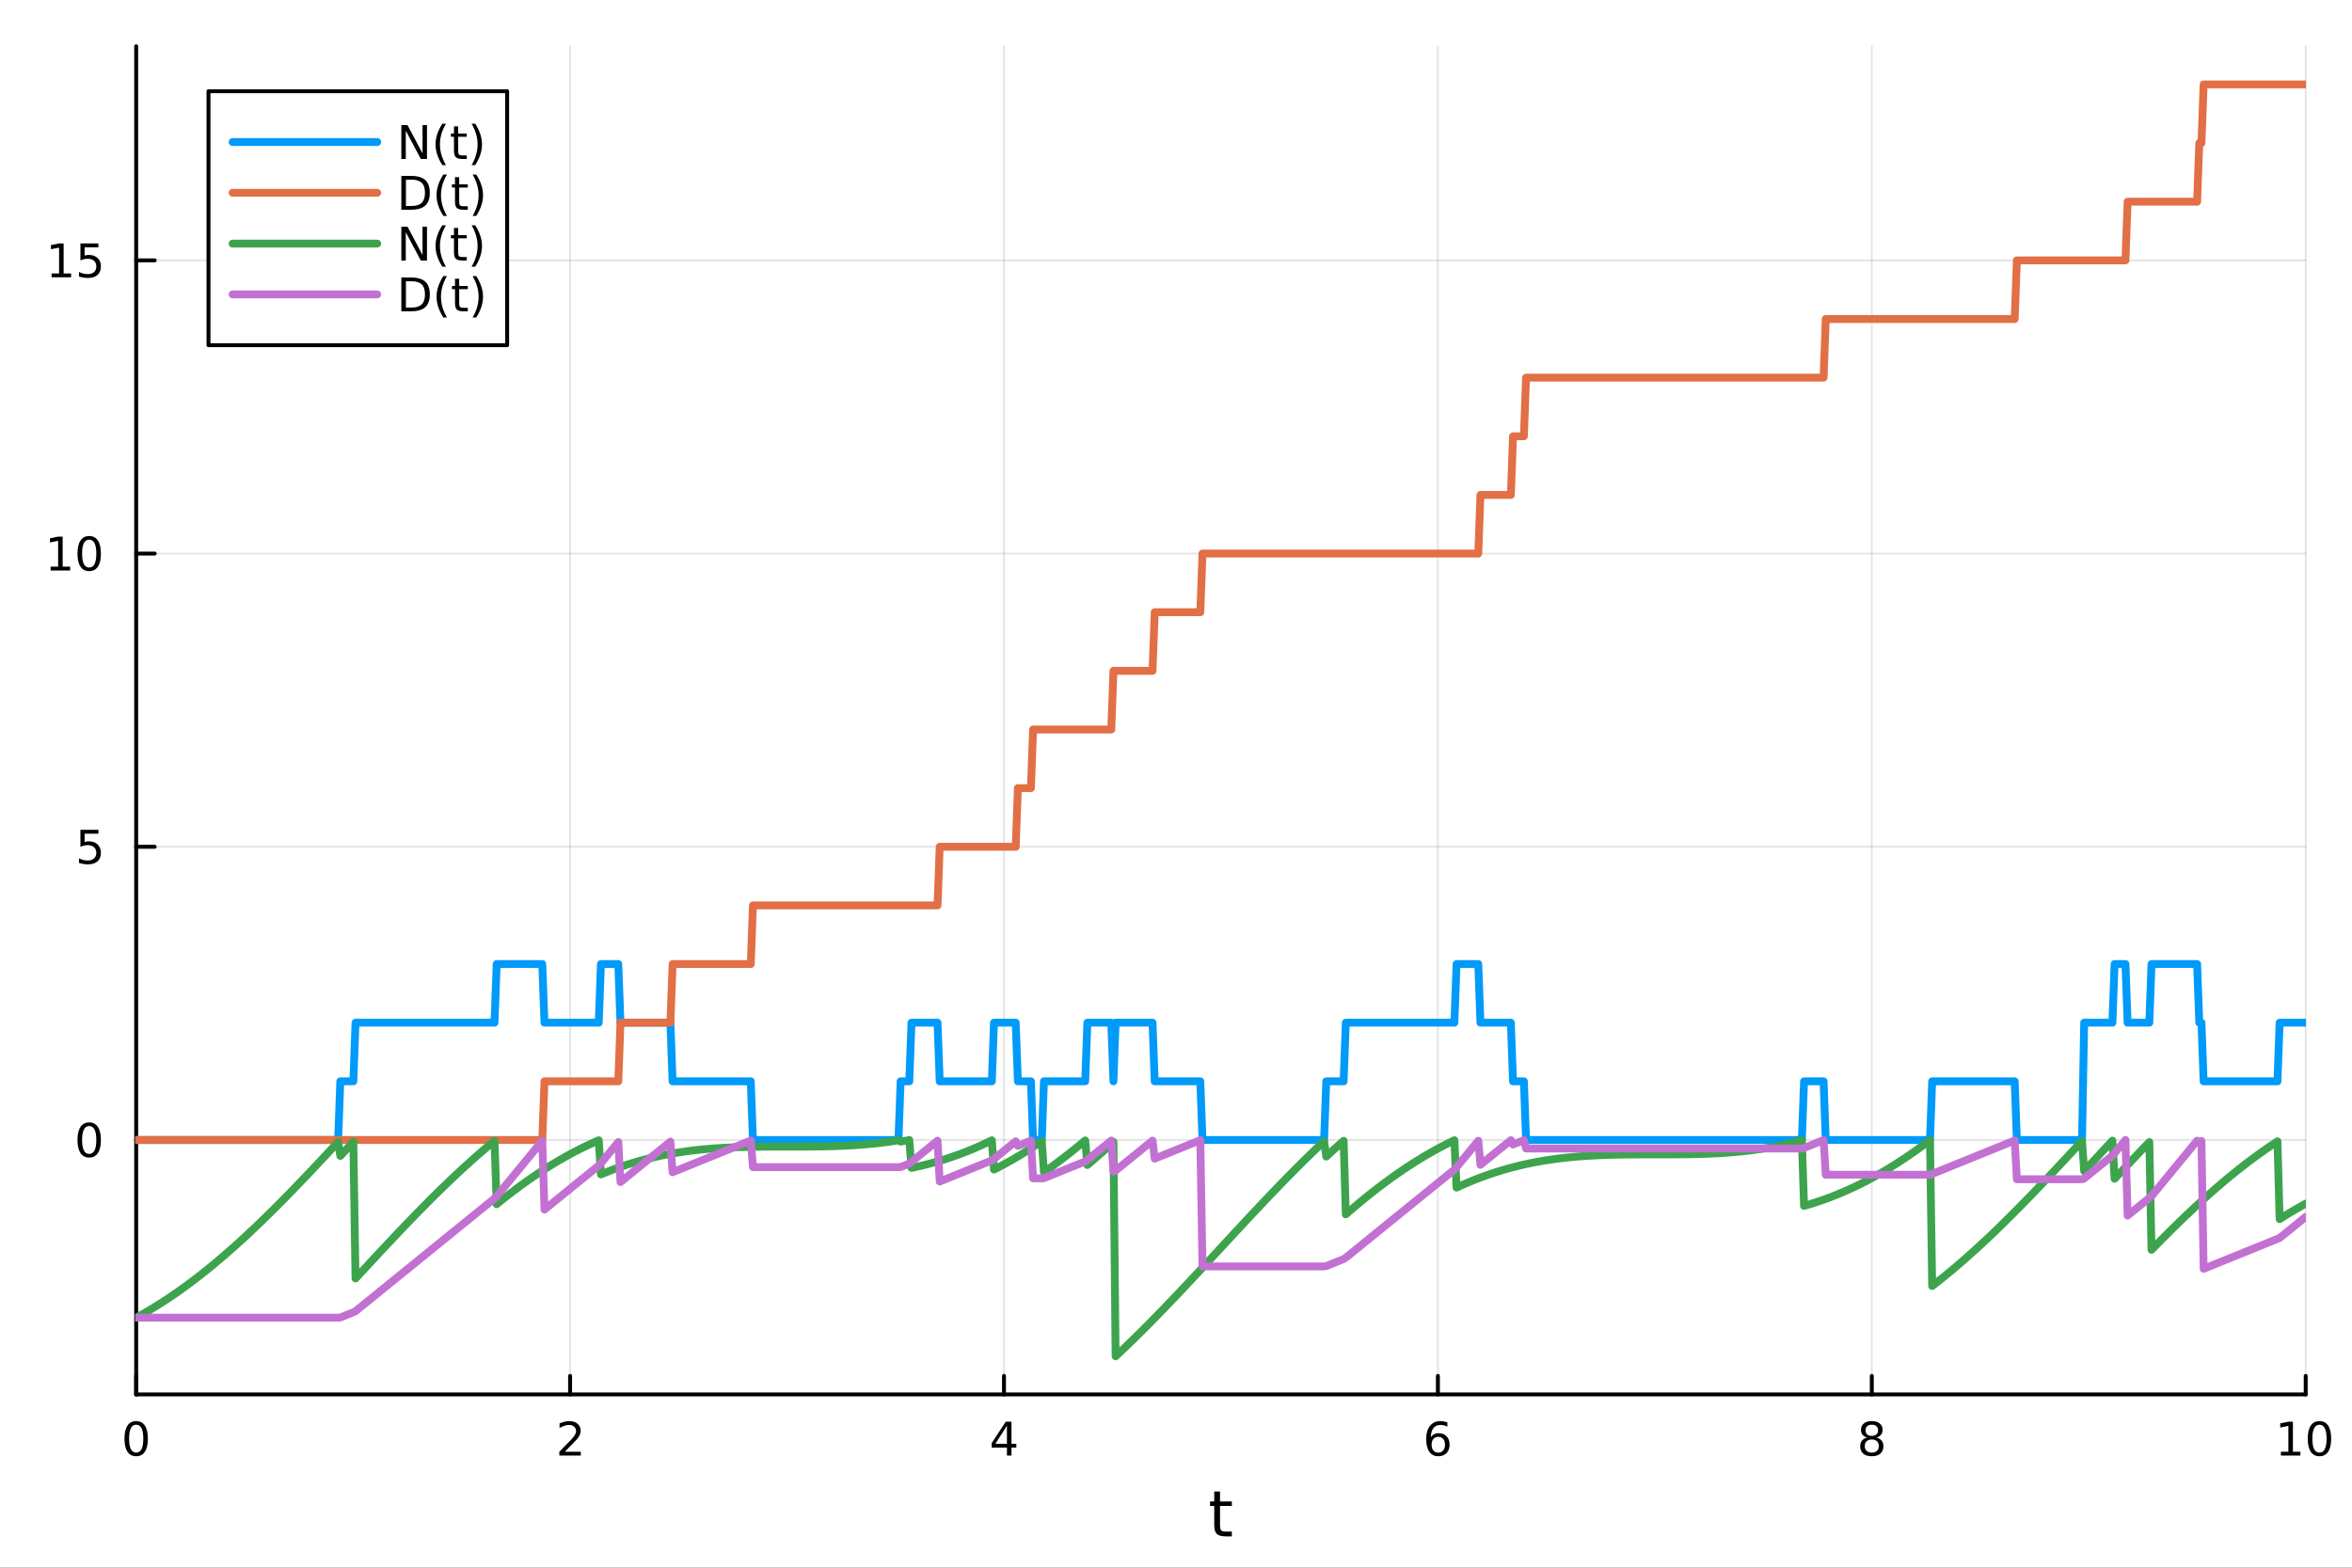 <?xml version="1.0" encoding="utf-8"?>
<svg xmlns="http://www.w3.org/2000/svg" xmlns:xlink="http://www.w3.org/1999/xlink" width="600" height="400" viewBox="0 0 2400 1600">
<rect x="0" y="0" width="2400" height="1600" fill="#333333" stroke="none"/>
<defs>
  <clipPath id="clip500">
    <rect x="0" y="0" width="2400" height="1600"/>
  </clipPath>
</defs>
<path clip-path="url(#clip500)" d="M0 1600 L2400 1600 L2400 0 L0 0  Z" fill="#ffffff" fill-rule="evenodd" fill-opacity="1"/>
<defs>
  <clipPath id="clip501">
    <rect x="480" y="0" width="1681" height="1600"/>
  </clipPath>
</defs>
<path clip-path="url(#clip500)" d="M138.959 1423.18 L2352.76 1423.18 L2352.76 47.244 L138.959 47.244  Z" fill="#ffffff" fill-rule="evenodd" fill-opacity="1"/>
<defs>
  <clipPath id="clip502">
    <rect x="138" y="47" width="2215" height="1377"/>
  </clipPath>
</defs>
<polyline clip-path="url(#clip502)" style="stroke:#000000; stroke-linecap:round; stroke-linejoin:round; stroke-width:2; stroke-opacity:0.1; fill:none" points="138.959,1423.18 138.959,47.244 "/>
<polyline clip-path="url(#clip502)" style="stroke:#000000; stroke-linecap:round; stroke-linejoin:round; stroke-width:2; stroke-opacity:0.1; fill:none" points="581.719,1423.18 581.719,47.244 "/>
<polyline clip-path="url(#clip502)" style="stroke:#000000; stroke-linecap:round; stroke-linejoin:round; stroke-width:2; stroke-opacity:0.1; fill:none" points="1024.48,1423.18 1024.48,47.244 "/>
<polyline clip-path="url(#clip502)" style="stroke:#000000; stroke-linecap:round; stroke-linejoin:round; stroke-width:2; stroke-opacity:0.1; fill:none" points="1467.24,1423.18 1467.24,47.244 "/>
<polyline clip-path="url(#clip502)" style="stroke:#000000; stroke-linecap:round; stroke-linejoin:round; stroke-width:2; stroke-opacity:0.1; fill:none" points="1910,1423.18 1910,47.244 "/>
<polyline clip-path="url(#clip502)" style="stroke:#000000; stroke-linecap:round; stroke-linejoin:round; stroke-width:2; stroke-opacity:0.1; fill:none" points="2352.76,1423.18 2352.76,47.244 "/>
<polyline clip-path="url(#clip500)" style="stroke:#000000; stroke-linecap:round; stroke-linejoin:round; stroke-width:4; stroke-opacity:1; fill:none" points="138.959,1423.18 2352.76,1423.18 "/>
<polyline clip-path="url(#clip500)" style="stroke:#000000; stroke-linecap:round; stroke-linejoin:round; stroke-width:4; stroke-opacity:1; fill:none" points="138.959,1423.18 138.959,1404.28 "/>
<polyline clip-path="url(#clip500)" style="stroke:#000000; stroke-linecap:round; stroke-linejoin:round; stroke-width:4; stroke-opacity:1; fill:none" points="581.719,1423.18 581.719,1404.28 "/>
<polyline clip-path="url(#clip500)" style="stroke:#000000; stroke-linecap:round; stroke-linejoin:round; stroke-width:4; stroke-opacity:1; fill:none" points="1024.48,1423.18 1024.48,1404.28 "/>
<polyline clip-path="url(#clip500)" style="stroke:#000000; stroke-linecap:round; stroke-linejoin:round; stroke-width:4; stroke-opacity:1; fill:none" points="1467.24,1423.18 1467.24,1404.28 "/>
<polyline clip-path="url(#clip500)" style="stroke:#000000; stroke-linecap:round; stroke-linejoin:round; stroke-width:4; stroke-opacity:1; fill:none" points="1910,1423.18 1910,1404.28 "/>
<polyline clip-path="url(#clip500)" style="stroke:#000000; stroke-linecap:round; stroke-linejoin:round; stroke-width:4; stroke-opacity:1; fill:none" points="2352.76,1423.18 2352.76,1404.28 "/>
<path clip-path="url(#clip500)" d="M138.959 1454.1 Q135.348 1454.1 133.52 1457.66 Q131.714 1461.2 131.714 1468.33 Q131.714 1475.44 133.52 1479.01 Q135.348 1482.55 138.959 1482.55 Q142.594 1482.55 144.399 1479.01 Q146.228 1475.44 146.228 1468.33 Q146.228 1461.2 144.399 1457.66 Q142.594 1454.1 138.959 1454.1 M138.959 1450.39 Q144.77 1450.39 147.825 1455 Q150.904 1459.58 150.904 1468.33 Q150.904 1477.06 147.825 1481.67 Q144.77 1486.25 138.959 1486.25 Q133.149 1486.25 130.071 1481.67 Q127.015 1477.06 127.015 1468.33 Q127.015 1459.58 130.071 1455 Q133.149 1450.39 138.959 1450.39 Z" fill="#000000" fill-rule="nonzero" fill-opacity="1" /><path clip-path="url(#clip500)" d="M576.372 1481.64 L592.691 1481.64 L592.691 1485.58 L570.747 1485.58 L570.747 1481.64 Q573.409 1478.89 577.992 1474.26 Q582.598 1469.61 583.779 1468.27 Q586.024 1465.74 586.904 1464.01 Q587.807 1462.25 587.807 1460.56 Q587.807 1457.8 585.862 1456.07 Q583.941 1454.33 580.839 1454.33 Q578.64 1454.33 576.186 1455.09 Q573.756 1455.86 570.978 1457.41 L570.978 1452.69 Q573.802 1451.55 576.256 1450.97 Q578.709 1450.39 580.747 1450.39 Q586.117 1450.39 589.311 1453.08 Q592.506 1455.77 592.506 1460.26 Q592.506 1462.39 591.696 1464.31 Q590.908 1466.2 588.802 1468.8 Q588.223 1469.47 585.121 1472.69 Q582.02 1475.88 576.372 1481.64 Z" fill="#000000" fill-rule="nonzero" fill-opacity="1" /><path clip-path="url(#clip500)" d="M1027.49 1455.09 L1015.68 1473.54 L1027.49 1473.54 L1027.49 1455.09 M1026.26 1451.02 L1032.14 1451.02 L1032.14 1473.54 L1037.07 1473.54 L1037.07 1477.43 L1032.14 1477.43 L1032.14 1485.58 L1027.49 1485.58 L1027.49 1477.43 L1011.89 1477.43 L1011.89 1472.92 L1026.26 1451.02 Z" fill="#000000" fill-rule="nonzero" fill-opacity="1" /><path clip-path="url(#clip500)" d="M1467.64 1466.44 Q1464.49 1466.44 1462.64 1468.59 Q1460.81 1470.74 1460.81 1474.49 Q1460.81 1478.22 1462.64 1480.39 Q1464.49 1482.55 1467.64 1482.55 Q1470.79 1482.55 1472.62 1480.39 Q1474.47 1478.22 1474.47 1474.49 Q1474.47 1470.74 1472.62 1468.59 Q1470.79 1466.44 1467.64 1466.44 M1476.92 1451.78 L1476.92 1456.04 Q1475.17 1455.21 1473.36 1454.77 Q1471.58 1454.33 1469.82 1454.33 Q1465.19 1454.33 1462.74 1457.45 Q1460.3 1460.58 1459.96 1466.9 Q1461.32 1464.89 1463.38 1463.82 Q1465.44 1462.73 1467.92 1462.73 Q1473.13 1462.73 1476.14 1465.9 Q1479.17 1469.05 1479.17 1474.49 Q1479.17 1479.82 1476.02 1483.03 Q1472.87 1486.25 1467.64 1486.25 Q1461.65 1486.25 1458.48 1481.67 Q1455.3 1477.06 1455.3 1468.33 Q1455.3 1460.14 1459.19 1455.28 Q1463.08 1450.39 1469.63 1450.39 Q1471.39 1450.39 1473.17 1450.74 Q1474.98 1451.09 1476.92 1451.78 Z" fill="#000000" fill-rule="nonzero" fill-opacity="1" /><path clip-path="url(#clip500)" d="M1910 1469.17 Q1906.66 1469.17 1904.74 1470.95 Q1902.84 1472.73 1902.84 1475.86 Q1902.84 1478.98 1904.74 1480.77 Q1906.66 1482.55 1910 1482.55 Q1913.33 1482.55 1915.25 1480.77 Q1917.17 1478.96 1917.17 1475.86 Q1917.17 1472.73 1915.25 1470.95 Q1913.35 1469.17 1910 1469.17 M1905.32 1467.18 Q1902.31 1466.44 1900.62 1464.38 Q1898.96 1462.32 1898.96 1459.35 Q1898.96 1455.21 1901.89 1452.8 Q1904.86 1450.39 1910 1450.39 Q1915.16 1450.39 1918.1 1452.8 Q1921.04 1455.21 1921.04 1459.35 Q1921.04 1462.32 1919.35 1464.38 Q1917.68 1466.44 1914.7 1467.18 Q1918.08 1467.96 1919.95 1470.26 Q1921.85 1472.55 1921.85 1475.86 Q1921.85 1480.88 1918.77 1483.57 Q1915.71 1486.25 1910 1486.25 Q1904.28 1486.25 1901.2 1483.57 Q1898.14 1480.88 1898.14 1475.86 Q1898.14 1472.55 1900.04 1470.26 Q1901.94 1467.96 1905.32 1467.18 M1903.61 1459.79 Q1903.61 1462.48 1905.27 1463.98 Q1906.96 1465.49 1910 1465.49 Q1913.01 1465.49 1914.7 1463.98 Q1916.41 1462.48 1916.41 1459.79 Q1916.41 1457.11 1914.7 1455.6 Q1913.01 1454.1 1910 1454.1 Q1906.96 1454.1 1905.27 1455.6 Q1903.61 1457.11 1903.61 1459.79 Z" fill="#000000" fill-rule="nonzero" fill-opacity="1" /><path clip-path="url(#clip500)" d="M2327.44 1481.64 L2335.08 1481.64 L2335.08 1455.28 L2326.77 1456.95 L2326.77 1452.69 L2335.04 1451.02 L2339.71 1451.02 L2339.71 1481.64 L2347.35 1481.64 L2347.35 1485.58 L2327.44 1485.58 L2327.44 1481.64 Z" fill="#000000" fill-rule="nonzero" fill-opacity="1" /><path clip-path="url(#clip500)" d="M2366.8 1454.1 Q2363.18 1454.1 2361.36 1457.66 Q2359.55 1461.2 2359.55 1468.33 Q2359.55 1475.44 2361.36 1479.01 Q2363.18 1482.55 2366.8 1482.55 Q2370.43 1482.55 2372.23 1479.01 Q2374.06 1475.44 2374.06 1468.33 Q2374.06 1461.2 2372.23 1457.66 Q2370.43 1454.1 2366.8 1454.1 M2366.8 1450.39 Q2372.61 1450.39 2375.66 1455 Q2378.74 1459.58 2378.74 1468.33 Q2378.74 1477.06 2375.66 1481.67 Q2372.61 1486.25 2366.8 1486.25 Q2360.99 1486.25 2357.91 1481.67 Q2354.85 1477.06 2354.85 1468.33 Q2354.85 1459.58 2357.91 1455 Q2360.99 1450.39 2366.8 1450.39 Z" fill="#000000" fill-rule="nonzero" fill-opacity="1" /><path clip-path="url(#clip500)" d="M1244.92 1522.27 L1244.92 1532.4 L1256.98 1532.4 L1256.98 1536.95 L1244.92 1536.95 L1244.92 1556.3 Q1244.92 1560.66 1246.1 1561.9 Q1247.31 1563.14 1250.97 1563.14 L1256.98 1563.14 L1256.98 1568.04 L1250.97 1568.04 Q1244.19 1568.04 1241.61 1565.53 Q1239.03 1562.98 1239.03 1556.3 L1239.03 1536.95 L1234.73 1536.95 L1234.73 1532.4 L1239.03 1532.4 L1239.03 1522.27 L1244.92 1522.27 Z" fill="#000000" fill-rule="nonzero" fill-opacity="1" /><polyline clip-path="url(#clip502)" style="stroke:#000000; stroke-linecap:round; stroke-linejoin:round; stroke-width:2; stroke-opacity:0.1; fill:none" points="138.959,1163.46 2352.76,1163.46 "/>
<polyline clip-path="url(#clip502)" style="stroke:#000000; stroke-linecap:round; stroke-linejoin:round; stroke-width:2; stroke-opacity:0.1; fill:none" points="138.959,864.22 2352.76,864.22 "/>
<polyline clip-path="url(#clip502)" style="stroke:#000000; stroke-linecap:round; stroke-linejoin:round; stroke-width:2; stroke-opacity:0.1; fill:none" points="138.959,564.976 2352.76,564.976 "/>
<polyline clip-path="url(#clip502)" style="stroke:#000000; stroke-linecap:round; stroke-linejoin:round; stroke-width:2; stroke-opacity:0.1; fill:none" points="138.959,265.732 2352.76,265.732 "/>
<polyline clip-path="url(#clip500)" style="stroke:#000000; stroke-linecap:round; stroke-linejoin:round; stroke-width:4; stroke-opacity:1; fill:none" points="138.959,1423.18 138.959,47.244 "/>
<polyline clip-path="url(#clip500)" style="stroke:#000000; stroke-linecap:round; stroke-linejoin:round; stroke-width:4; stroke-opacity:1; fill:none" points="138.959,1163.46 157.857,1163.46 "/>
<polyline clip-path="url(#clip500)" style="stroke:#000000; stroke-linecap:round; stroke-linejoin:round; stroke-width:4; stroke-opacity:1; fill:none" points="138.959,864.22 157.857,864.22 "/>
<polyline clip-path="url(#clip500)" style="stroke:#000000; stroke-linecap:round; stroke-linejoin:round; stroke-width:4; stroke-opacity:1; fill:none" points="138.959,564.976 157.857,564.976 "/>
<polyline clip-path="url(#clip500)" style="stroke:#000000; stroke-linecap:round; stroke-linejoin:round; stroke-width:4; stroke-opacity:1; fill:none" points="138.959,265.732 157.857,265.732 "/>
<path clip-path="url(#clip500)" d="M91.015 1149.26 Q87.404 1149.26 85.575 1152.83 Q83.77 1156.37 83.77 1163.5 Q83.77 1170.6 85.575 1174.17 Q87.404 1177.71 91.015 1177.71 Q94.649 1177.71 96.455 1174.17 Q98.284 1170.6 98.284 1163.5 Q98.284 1156.37 96.455 1152.83 Q94.649 1149.26 91.015 1149.26 M91.015 1145.56 Q96.825 1145.56 99.881 1150.17 Q102.959 1154.75 102.959 1163.5 Q102.959 1172.23 99.881 1176.83 Q96.825 1181.42 91.015 1181.42 Q85.205 1181.42 82.126 1176.83 Q79.071 1172.23 79.071 1163.5 Q79.071 1154.75 82.126 1150.17 Q85.205 1145.56 91.015 1145.56 Z" fill="#000000" fill-rule="nonzero" fill-opacity="1" /><path clip-path="url(#clip500)" d="M82.057 846.94 L100.413 846.94 L100.413 850.875 L86.339 850.875 L86.339 859.347 Q87.358 859 88.376 858.838 Q89.395 858.653 90.413 858.653 Q96.2 858.653 99.58 861.824 Q102.959 864.995 102.959 870.412 Q102.959 875.991 99.487 879.092 Q96.015 882.171 89.696 882.171 Q87.52 882.171 85.251 881.801 Q83.006 881.43 80.598 880.69 L80.598 875.991 Q82.682 877.125 84.904 877.68 Q87.126 878.236 89.603 878.236 Q93.608 878.236 95.946 876.13 Q98.284 874.023 98.284 870.412 Q98.284 866.801 95.946 864.694 Q93.608 862.588 89.603 862.588 Q87.728 862.588 85.853 863.005 Q84.001 863.421 82.057 864.301 L82.057 846.94 Z" fill="#000000" fill-rule="nonzero" fill-opacity="1" /><path clip-path="url(#clip500)" d="M51.663 578.321 L59.302 578.321 L59.302 551.955 L50.992 553.622 L50.992 549.363 L59.256 547.696 L63.932 547.696 L63.932 578.321 L71.571 578.321 L71.571 582.256 L51.663 582.256 L51.663 578.321 Z" fill="#000000" fill-rule="nonzero" fill-opacity="1" /><path clip-path="url(#clip500)" d="M91.015 550.775 Q87.404 550.775 85.575 554.339 Q83.77 557.881 83.77 565.011 Q83.77 572.117 85.575 575.682 Q87.404 579.224 91.015 579.224 Q94.649 579.224 96.455 575.682 Q98.284 572.117 98.284 565.011 Q98.284 557.881 96.455 554.339 Q94.649 550.775 91.015 550.775 M91.015 547.071 Q96.825 547.071 99.881 551.677 Q102.959 556.261 102.959 565.011 Q102.959 573.737 99.881 578.344 Q96.825 582.927 91.015 582.927 Q85.205 582.927 82.126 578.344 Q79.071 573.737 79.071 565.011 Q79.071 556.261 82.126 551.677 Q85.205 547.071 91.015 547.071 Z" fill="#000000" fill-rule="nonzero" fill-opacity="1" /><path clip-path="url(#clip500)" d="M52.659 279.077 L60.298 279.077 L60.298 252.711 L51.987 254.378 L51.987 250.119 L60.251 248.452 L64.927 248.452 L64.927 279.077 L72.566 279.077 L72.566 283.012 L52.659 283.012 L52.659 279.077 Z" fill="#000000" fill-rule="nonzero" fill-opacity="1" /><path clip-path="url(#clip500)" d="M82.057 248.452 L100.413 248.452 L100.413 252.387 L86.339 252.387 L86.339 260.859 Q87.358 260.512 88.376 260.35 Q89.395 260.165 90.413 260.165 Q96.2 260.165 99.58 263.336 Q102.959 266.507 102.959 271.924 Q102.959 277.503 99.487 280.605 Q96.015 283.683 89.696 283.683 Q87.52 283.683 85.251 283.313 Q83.006 282.943 80.598 282.202 L80.598 277.503 Q82.682 278.637 84.904 279.193 Q87.126 279.748 89.603 279.748 Q93.608 279.748 95.946 277.642 Q98.284 275.535 98.284 271.924 Q98.284 268.313 95.946 266.207 Q93.608 264.1 89.603 264.1 Q87.728 264.1 85.853 264.517 Q84.001 264.933 82.057 265.813 L82.057 248.452 Z" fill="#000000" fill-rule="nonzero" fill-opacity="1" /><polyline clip-path="url(#clip502)" style="stroke:#009af9; stroke-linecap:round; stroke-linejoin:round; stroke-width:8; stroke-opacity:1; fill:none" points="138.959,1163.46 141.175,1163.46 143.391,1163.46 145.607,1163.46 147.823,1163.46 150.04,1163.46 152.256,1163.46 154.472,1163.46 156.688,1163.46 158.904,1163.46 161.12,1163.46 163.336,1163.46 165.552,1163.46 167.768,1163.46 169.984,1163.46 172.2,1163.46 174.416,1163.46 176.632,1163.46 178.848,1163.46 181.064,1163.46 183.28,1163.46 185.496,1163.46 187.712,1163.46 189.928,1163.46 192.144,1163.46 194.36,1163.46 196.576,1163.46 198.792,1163.46 201.008,1163.46 203.224,1163.46 205.44,1163.46 207.656,1163.46 209.872,1163.46 212.088,1163.46 214.304,1163.46 216.52,1163.46 218.736,1163.46 220.952,1163.46 223.168,1163.46 225.384,1163.46 227.6,1163.46 229.816,1163.46 232.032,1163.46 234.248,1163.46 236.464,1163.46 238.68,1163.46 240.896,1163.46 243.112,1163.46 245.328,1163.46 247.544,1163.46 249.76,1163.46 251.976,1163.46 254.192,1163.46 256.408,1163.46 258.624,1163.46 260.84,1163.46 263.056,1163.46 265.272,1163.46 267.488,1163.46 269.704,1163.46 271.92,1163.46 274.136,1163.46 276.352,1163.46 278.568,1163.46 280.784,1163.46 283,1163.46 285.216,1163.46 287.432,1163.46 289.648,1163.46 291.864,1163.46 294.08,1163.46 296.296,1163.46 298.512,1163.46 300.728,1163.46 302.944,1163.46 305.16,1163.46 307.376,1163.46 309.592,1163.46 311.808,1163.46 314.024,1163.46 316.24,1163.46 318.456,1163.46 320.672,1163.46 322.888,1163.46 325.104,1163.46 327.321,1163.46 329.537,1163.46 331.753,1163.46 333.969,1163.46 336.185,1163.46 338.401,1163.46 340.617,1163.46 342.833,1163.46 345.049,1163.46 347.265,1103.61 349.481,1103.61 351.697,1103.61 353.913,1103.61 356.129,1103.61 358.345,1103.61 360.561,1103.61 362.777,1043.77 364.993,1043.77 367.209,1043.77 369.425,1043.77 371.641,1043.77 373.857,1043.77 376.073,1043.77 378.289,1043.77 380.505,1043.77 382.721,1043.77 384.937,1043.77 387.153,1043.77 389.369,1043.77 391.585,1043.77 393.801,1043.77 396.017,1043.77 398.233,1043.77 400.449,1043.77 402.665,1043.77 404.881,1043.77 407.097,1043.77 409.313,1043.77 411.529,1043.77 413.745,1043.77 415.961,1043.77 418.177,1043.77 420.393,1043.77 422.609,1043.77 424.825,1043.77 427.041,1043.77 429.257,1043.77 431.473,1043.77 433.689,1043.77 435.905,1043.77 438.121,1043.77 440.337,1043.77 442.553,1043.77 444.769,1043.77 446.985,1043.77 449.201,1043.77 451.417,1043.77 453.633,1043.77 455.849,1043.77 458.065,1043.77 460.281,1043.77 462.497,1043.77 464.713,1043.77 466.929,1043.77 469.145,1043.77 471.361,1043.77 473.577,1043.77 475.793,1043.77 478.009,1043.77 480.225,1043.77 482.441,1043.77 484.657,1043.77 486.873,1043.77 489.089,1043.77 491.305,1043.77 493.521,1043.77 495.737,1043.77 497.953,1043.77 500.169,1043.77 502.385,1043.77 504.601,1043.77 506.818,983.917 509.034,983.917 511.25,983.917 513.466,983.917 515.682,983.917 517.898,983.917 520.114,983.917 522.33,983.917 524.546,983.917 526.762,983.917 528.978,983.917 531.194,983.917 533.41,983.917 535.626,983.917 537.842,983.917 540.058,983.917 542.274,983.917 544.49,983.917 546.706,983.917 548.922,983.917 551.138,983.917 553.354,983.917 555.57,1043.77 557.786,1043.77 560.002,1043.77 562.218,1043.77 564.434,1043.77 566.65,1043.77 568.866,1043.77 571.082,1043.77 573.298,1043.77 575.514,1043.77 577.73,1043.77 579.946,1043.77 582.162,1043.77 584.378,1043.77 586.594,1043.77 588.81,1043.77 591.026,1043.77 593.242,1043.77 595.458,1043.77 597.674,1043.77 599.89,1043.77 602.106,1043.77 604.322,1043.77 606.538,1043.77 608.754,1043.77 610.97,1043.77 613.186,983.917 615.402,983.917 617.618,983.917 619.834,983.917 622.05,983.917 624.266,983.917 626.482,983.917 628.698,983.917 630.914,983.917 633.13,1043.77 635.346,1043.77 637.562,1043.77 639.778,1043.77 641.994,1043.77 644.21,1043.77 646.426,1043.77 648.642,1043.77 650.858,1043.77 653.074,1043.77 655.29,1043.77 657.506,1043.77 659.722,1043.77 661.938,1043.77 664.154,1043.77 666.37,1043.77 668.586,1043.77 670.802,1043.77 673.018,1043.77 675.234,1043.77 677.45,1043.77 679.666,1043.77 681.882,1043.77 684.099,1043.77 686.315,1103.61 688.531,1103.61 690.747,1103.61 692.963,1103.61 695.179,1103.61 697.395,1103.61 699.611,1103.61 701.827,1103.61 704.043,1103.61 706.259,1103.61 708.475,1103.61 710.691,1103.61 712.907,1103.61 715.123,1103.61 717.339,1103.61 719.555,1103.61 721.771,1103.61 723.987,1103.61 726.203,1103.61 728.419,1103.61 730.635,1103.61 732.851,1103.61 735.067,1103.61 737.283,1103.61 739.499,1103.61 741.715,1103.61 743.931,1103.61 746.147,1103.61 748.363,1103.61 750.579,1103.61 752.795,1103.61 755.011,1103.61 757.227,1103.61 759.443,1103.61 761.659,1103.61 763.875,1103.61 766.091,1103.61 768.307,1163.46 770.523,1163.46 772.739,1163.46 774.955,1163.46 777.171,1163.46 779.387,1163.46 781.603,1163.46 783.819,1163.46 786.035,1163.46 788.251,1163.46 790.467,1163.46 792.683,1163.46 794.899,1163.46 797.115,1163.46 799.331,1163.46 801.547,1163.46 803.763,1163.46 805.979,1163.46 808.195,1163.46 810.411,1163.46 812.627,1163.46 814.843,1163.46 817.059,1163.46 819.275,1163.46 821.491,1163.46 823.707,1163.46 825.923,1163.46 828.139,1163.46 830.355,1163.46 832.571,1163.46 834.787,1163.46 837.003,1163.46 839.219,1163.46 841.435,1163.46 843.651,1163.46 845.867,1163.46 848.083,1163.46 850.299,1163.46 852.515,1163.46 854.731,1163.46 856.947,1163.46 859.163,1163.46 861.38,1163.46 863.596,1163.46 865.812,1163.46 868.028,1163.46 870.244,1163.46 872.46,1163.46 874.676,1163.46 876.892,1163.46 879.108,1163.46 881.324,1163.46 883.54,1163.46 885.756,1163.46 887.972,1163.46 890.188,1163.46 892.404,1163.46 894.62,1163.46 896.836,1163.46 899.052,1163.46 901.268,1163.46 903.484,1163.46 905.7,1163.46 907.916,1163.46 910.132,1163.46 912.348,1163.46 914.564,1163.46 916.78,1163.46 918.996,1103.61 921.212,1103.61 923.428,1103.61 925.644,1103.61 927.86,1103.61 930.076,1043.77 932.292,1043.77 934.508,1043.77 936.724,1043.77 938.94,1043.77 941.156,1043.77 943.372,1043.77 945.588,1043.77 947.804,1043.77 950.02,1043.77 952.236,1043.77 954.452,1043.77 956.668,1043.77 958.884,1103.61 961.1,1103.61 963.316,1103.61 965.532,1103.61 967.748,1103.61 969.964,1103.61 972.18,1103.61 974.396,1103.61 976.612,1103.61 978.828,1103.61 981.044,1103.61 983.26,1103.61 985.476,1103.61 987.692,1103.61 989.908,1103.61 992.124,1103.61 994.34,1103.61 996.556,1103.61 998.772,1103.61 1000.99,1103.61 1003.2,1103.61 1005.42,1103.61 1007.64,1103.61 1009.85,1103.61 1012.07,1103.61 1014.28,1043.77 1016.5,1043.77 1018.72,1043.77 1020.93,1043.77 1023.15,1043.77 1025.36,1043.77 1027.58,1043.77 1029.8,1043.77 1032.01,1043.77 1034.23,1043.77 1036.44,1043.77 1038.66,1103.61 1040.88,1103.61 1043.09,1103.61 1045.31,1103.61 1047.52,1103.61 1049.74,1103.61 1051.96,1103.61 1054.17,1163.46 1056.39,1163.46 1058.6,1163.46 1060.82,1163.46 1063.04,1163.46 1065.25,1103.61 1067.47,1103.61 1069.68,1103.61 1071.9,1103.61 1074.12,1103.61 1076.33,1103.61 1078.55,1103.61 1080.76,1103.61 1082.98,1103.61 1085.2,1103.61 1087.41,1103.61 1089.63,1103.61 1091.84,1103.61 1094.06,1103.61 1096.28,1103.61 1098.49,1103.61 1100.71,1103.61 1102.92,1103.61 1105.14,1103.61 1107.36,1103.61 1109.57,1043.77 1111.79,1043.77 1114,1043.77 1116.22,1043.77 1118.44,1043.77 1120.65,1043.77 1122.87,1043.77 1125.08,1043.77 1127.3,1043.77 1129.52,1043.77 1131.73,1043.77 1133.95,1043.77 1136.17,1103.61 1138.38,1043.77 1140.6,1043.77 1142.81,1043.77 1145.03,1043.77 1147.25,1043.77 1149.46,1043.77 1151.68,1043.77 1153.89,1043.77 1156.11,1043.77 1158.33,1043.77 1160.54,1043.77 1162.76,1043.77 1164.97,1043.77 1167.19,1043.77 1169.41,1043.77 1171.62,1043.77 1173.84,1043.77 1176.05,1043.77 1178.27,1103.61 1180.49,1103.61 1182.7,1103.61 1184.92,1103.61 1187.13,1103.61 1189.35,1103.61 1191.57,1103.61 1193.78,1103.61 1196,1103.61 1198.21,1103.61 1200.43,1103.61 1202.65,1103.61 1204.86,1103.61 1207.08,1103.61 1209.29,1103.61 1211.51,1103.61 1213.73,1103.61 1215.94,1103.61 1218.16,1103.61 1220.37,1103.61 1222.59,1103.61 1224.81,1103.61 1227.02,1163.46 1229.24,1163.46 1231.45,1163.46 1233.67,1163.46 1235.89,1163.46 1238.1,1163.46 1240.32,1163.46 1242.53,1163.46 1244.75,1163.46 1246.97,1163.46 1249.18,1163.46 1251.4,1163.46 1253.61,1163.46 1255.83,1163.46 1258.05,1163.46 1260.26,1163.46 1262.48,1163.46 1264.69,1163.46 1266.91,1163.46 1269.13,1163.46 1271.34,1163.46 1273.56,1163.46 1275.77,1163.46 1277.99,1163.46 1280.21,1163.46 1282.42,1163.46 1284.64,1163.46 1286.85,1163.46 1289.07,1163.46 1291.29,1163.46 1293.5,1163.46 1295.72,1163.46 1297.93,1163.46 1300.15,1163.46 1302.37,1163.46 1304.58,1163.46 1306.8,1163.46 1309.01,1163.46 1311.23,1163.46 1313.45,1163.46 1315.66,1163.46 1317.88,1163.46 1320.09,1163.46 1322.31,1163.46 1324.53,1163.46 1326.74,1163.46 1328.96,1163.46 1331.17,1163.46 1333.39,1163.46 1335.61,1163.46 1337.82,1163.46 1340.04,1163.46 1342.25,1163.46 1344.47,1163.46 1346.69,1163.46 1348.9,1163.46 1351.12,1163.46 1353.33,1103.61 1355.55,1103.61 1357.77,1103.61 1359.98,1103.61 1362.2,1103.61 1364.41,1103.61 1366.63,1103.61 1368.85,1103.61 1371.06,1103.61 1373.28,1043.77 1375.49,1043.77 1377.71,1043.77 1379.93,1043.77 1382.14,1043.77 1384.36,1043.77 1386.57,1043.77 1388.79,1043.77 1391.01,1043.77 1393.22,1043.77 1395.44,1043.77 1397.65,1043.77 1399.87,1043.77 1402.09,1043.77 1404.3,1043.77 1406.52,1043.77 1408.73,1043.77 1410.95,1043.77 1413.17,1043.77 1415.38,1043.77 1417.6,1043.77 1419.81,1043.77 1422.03,1043.77 1424.25,1043.77 1426.46,1043.77 1428.68,1043.77 1430.89,1043.77 1433.11,1043.77 1435.33,1043.77 1437.54,1043.77 1439.76,1043.77 1441.97,1043.77 1444.19,1043.77 1446.41,1043.77 1448.62,1043.77 1450.84,1043.77 1453.05,1043.77 1455.27,1043.77 1457.49,1043.77 1459.7,1043.77 1461.92,1043.77 1464.13,1043.77 1466.35,1043.77 1468.57,1043.77 1470.78,1043.77 1473,1043.77 1475.21,1043.77 1477.43,1043.77 1479.65,1043.77 1481.86,1043.77 1484.08,1043.77 1486.3,983.917 1488.51,983.917 1490.73,983.917 1492.94,983.917 1495.16,983.917 1497.38,983.917 1499.59,983.917 1501.81,983.917 1504.02,983.917 1506.24,983.917 1508.46,983.917 1510.67,1043.77 1512.89,1043.77 1515.1,1043.77 1517.32,1043.77 1519.54,1043.77 1521.75,1043.77 1523.97,1043.77 1526.18,1043.77 1528.4,1043.77 1530.62,1043.77 1532.83,1043.77 1535.05,1043.77 1537.26,1043.77 1539.48,1043.77 1541.7,1043.77 1543.91,1103.61 1546.13,1103.61 1548.34,1103.61 1550.56,1103.61 1552.78,1103.61 1554.99,1103.61 1557.21,1163.46 1559.42,1163.46 1561.64,1163.46 1563.86,1163.46 1566.07,1163.46 1568.29,1163.46 1570.5,1163.46 1572.72,1163.46 1574.94,1163.46 1577.15,1163.46 1579.37,1163.46 1581.58,1163.46 1583.8,1163.46 1586.02,1163.46 1588.23,1163.46 1590.45,1163.46 1592.66,1163.46 1594.88,1163.46 1597.1,1163.46 1599.31,1163.46 1601.53,1163.46 1603.74,1163.46 1605.96,1163.46 1608.18,1163.46 1610.39,1163.46 1612.61,1163.46 1614.82,1163.46 1617.04,1163.46 1619.26,1163.46 1621.47,1163.46 1623.69,1163.46 1625.9,1163.46 1628.12,1163.46 1630.34,1163.46 1632.55,1163.46 1634.77,1163.46 1636.98,1163.46 1639.2,1163.46 1641.42,1163.46 1643.63,1163.46 1645.85,1163.46 1648.06,1163.46 1650.28,1163.46 1652.5,1163.46 1654.71,1163.46 1656.93,1163.46 1659.14,1163.46 1661.36,1163.46 1663.58,1163.46 1665.79,1163.46 1668.01,1163.46 1670.22,1163.46 1672.44,1163.46 1674.66,1163.46 1676.87,1163.46 1679.09,1163.46 1681.3,1163.46 1683.52,1163.46 1685.74,1163.46 1687.95,1163.46 1690.17,1163.46 1692.38,1163.46 1694.6,1163.46 1696.82,1163.46 1699.03,1163.46 1701.25,1163.46 1703.46,1163.46 1705.68,1163.46 1707.9,1163.46 1710.11,1163.46 1712.33,1163.46 1714.54,1163.46 1716.76,1163.46 1718.98,1163.46 1721.19,1163.46 1723.41,1163.46 1725.62,1163.46 1727.84,1163.46 1730.06,1163.46 1732.27,1163.46 1734.49,1163.46 1736.7,1163.46 1738.92,1163.46 1741.14,1163.46 1743.35,1163.46 1745.57,1163.46 1747.78,1163.46 1750,1163.46 1752.22,1163.46 1754.43,1163.46 1756.65,1163.46 1758.86,1163.46 1761.08,1163.46 1763.3,1163.46 1765.51,1163.46 1767.73,1163.46 1769.94,1163.46 1772.16,1163.46 1774.38,1163.46 1776.59,1163.46 1778.81,1163.46 1781.02,1163.46 1783.24,1163.46 1785.46,1163.46 1787.67,1163.46 1789.89,1163.46 1792.1,1163.46 1794.32,1163.46 1796.54,1163.46 1798.75,1163.46 1800.97,1163.46 1803.18,1163.46 1805.4,1163.46 1807.62,1163.46 1809.83,1163.46 1812.05,1163.46 1814.26,1163.46 1816.48,1163.46 1818.7,1163.46 1820.91,1163.46 1823.13,1163.46 1825.34,1163.46 1827.56,1163.46 1829.78,1163.46 1831.99,1163.46 1834.21,1163.46 1836.42,1163.46 1838.64,1163.46 1840.86,1103.61 1843.07,1103.61 1845.29,1103.61 1847.51,1103.61 1849.72,1103.61 1851.94,1103.61 1854.15,1103.61 1856.37,1103.61 1858.59,1103.61 1860.8,1103.61 1863.02,1163.46 1865.23,1163.46 1867.45,1163.46 1869.67,1163.46 1871.88,1163.46 1874.1,1163.46 1876.31,1163.46 1878.53,1163.46 1880.75,1163.46 1882.96,1163.46 1885.18,1163.46 1887.39,1163.46 1889.61,1163.46 1891.83,1163.46 1894.04,1163.46 1896.26,1163.46 1898.47,1163.46 1900.69,1163.46 1902.91,1163.46 1905.12,1163.46 1907.34,1163.46 1909.55,1163.46 1911.77,1163.46 1913.99,1163.46 1916.2,1163.46 1918.42,1163.46 1920.63,1163.46 1922.85,1163.46 1925.07,1163.46 1927.28,1163.46 1929.5,1163.46 1931.71,1163.46 1933.93,1163.46 1936.15,1163.46 1938.36,1163.46 1940.58,1163.46 1942.79,1163.46 1945.01,1163.46 1947.23,1163.46 1949.44,1163.46 1951.66,1163.46 1953.87,1163.46 1956.09,1163.46 1958.31,1163.46 1960.52,1163.46 1962.74,1163.46 1964.95,1163.46 1967.17,1163.46 1969.39,1163.46 1971.6,1103.61 1973.82,1103.61 1976.03,1103.61 1978.25,1103.61 1980.47,1103.61 1982.68,1103.61 1984.9,1103.61 1987.11,1103.61 1989.33,1103.61 1991.55,1103.61 1993.76,1103.61 1995.98,1103.61 1998.19,1103.61 2000.41,1103.61 2002.63,1103.61 2004.84,1103.61 2007.06,1103.61 2009.27,1103.61 2011.49,1103.61 2013.71,1103.61 2015.92,1103.61 2018.14,1103.61 2020.35,1103.61 2022.57,1103.61 2024.79,1103.61 2027,1103.61 2029.22,1103.61 2031.43,1103.61 2033.65,1103.61 2035.87,1103.61 2038.08,1103.61 2040.3,1103.61 2042.51,1103.61 2044.73,1103.61 2046.95,1103.61 2049.16,1103.61 2051.38,1103.61 2053.59,1103.61 2055.81,1103.61 2058.03,1163.46 2060.24,1163.46 2062.46,1163.46 2064.67,1163.46 2066.89,1163.46 2069.11,1163.46 2071.32,1163.46 2073.54,1163.46 2075.75,1163.46 2077.97,1163.46 2080.19,1163.46 2082.4,1163.46 2084.62,1163.46 2086.83,1163.46 2089.05,1163.46 2091.27,1163.46 2093.48,1163.46 2095.7,1163.46 2097.91,1163.46 2100.13,1163.46 2102.35,1163.46 2104.56,1163.46 2106.78,1163.46 2108.99,1163.46 2111.21,1163.46 2113.43,1163.46 2115.64,1163.46 2117.86,1163.46 2120.07,1163.46 2122.29,1163.46 2124.51,1163.46 2126.72,1043.77 2128.94,1043.77 2131.15,1043.77 2133.37,1043.77 2135.59,1043.77 2137.8,1043.77 2140.02,1043.77 2142.23,1043.77 2144.45,1043.77 2146.67,1043.77 2148.88,1043.77 2151.1,1043.77 2153.31,1043.77 2155.53,1043.77 2157.75,983.917 2159.96,983.917 2162.18,983.917 2164.39,983.917 2166.61,983.917 2168.83,983.917 2171.04,1043.77 2173.26,1043.77 2175.47,1043.77 2177.69,1043.77 2179.91,1043.77 2182.12,1043.77 2184.34,1043.77 2186.55,1043.77 2188.77,1043.77 2190.99,1043.77 2193.2,1043.77 2195.42,983.917 2197.64,983.917 2199.85,983.917 2202.07,983.917 2204.28,983.917 2206.5,983.917 2208.72,983.917 2210.93,983.917 2213.15,983.917 2215.36,983.917 2217.58,983.917 2219.8,983.917 2222.01,983.917 2224.23,983.917 2226.44,983.917 2228.66,983.917 2230.88,983.917 2233.09,983.917 2235.31,983.917 2237.52,983.917 2239.74,983.917 2241.96,983.917 2244.17,1043.77 2246.39,1043.77 2248.6,1103.61 2250.82,1103.61 2253.04,1103.61 2255.25,1103.61 2257.47,1103.61 2259.68,1103.61 2261.9,1103.61 2264.12,1103.61 2266.33,1103.61 2268.55,1103.61 2270.76,1103.61 2272.98,1103.61 2275.2,1103.61 2277.41,1103.61 2279.63,1103.61 2281.84,1103.61 2284.06,1103.61 2286.28,1103.61 2288.49,1103.61 2290.71,1103.61 2292.92,1103.61 2295.14,1103.61 2297.36,1103.61 2299.57,1103.61 2301.79,1103.61 2304,1103.61 2306.22,1103.61 2308.44,1103.61 2310.65,1103.61 2312.87,1103.61 2315.08,1103.61 2317.3,1103.61 2319.52,1103.61 2321.73,1103.61 2323.95,1103.61 2326.16,1043.77 2328.38,1043.77 2330.6,1043.77 2332.81,1043.77 2335.03,1043.77 2337.24,1043.77 2339.46,1043.77 2341.68,1043.77 2343.89,1043.77 2346.11,1043.77 2348.32,1043.77 2350.54,1043.77 2352.76,1043.77 "/>
<polyline clip-path="url(#clip502)" style="stroke:#e26f46; stroke-linecap:round; stroke-linejoin:round; stroke-width:8; stroke-opacity:1; fill:none" points="138.959,1163.46 141.175,1163.46 143.391,1163.46 145.607,1163.46 147.823,1163.46 150.04,1163.46 152.256,1163.46 154.472,1163.46 156.688,1163.46 158.904,1163.46 161.12,1163.46 163.336,1163.46 165.552,1163.46 167.768,1163.46 169.984,1163.46 172.2,1163.46 174.416,1163.46 176.632,1163.46 178.848,1163.46 181.064,1163.46 183.28,1163.46 185.496,1163.46 187.712,1163.46 189.928,1163.46 192.144,1163.46 194.36,1163.46 196.576,1163.46 198.792,1163.46 201.008,1163.46 203.224,1163.46 205.44,1163.46 207.656,1163.46 209.872,1163.46 212.088,1163.46 214.304,1163.46 216.52,1163.46 218.736,1163.46 220.952,1163.46 223.168,1163.46 225.384,1163.46 227.6,1163.46 229.816,1163.46 232.032,1163.46 234.248,1163.46 236.464,1163.46 238.68,1163.46 240.896,1163.46 243.112,1163.46 245.328,1163.46 247.544,1163.46 249.76,1163.46 251.976,1163.46 254.192,1163.46 256.408,1163.46 258.624,1163.46 260.84,1163.46 263.056,1163.46 265.272,1163.46 267.488,1163.46 269.704,1163.46 271.92,1163.46 274.136,1163.46 276.352,1163.46 278.568,1163.46 280.784,1163.46 283,1163.46 285.216,1163.46 287.432,1163.46 289.648,1163.46 291.864,1163.46 294.08,1163.46 296.296,1163.46 298.512,1163.46 300.728,1163.46 302.944,1163.46 305.16,1163.46 307.376,1163.46 309.592,1163.46 311.808,1163.46 314.024,1163.46 316.24,1163.46 318.456,1163.46 320.672,1163.46 322.888,1163.46 325.104,1163.46 327.321,1163.46 329.537,1163.46 331.753,1163.46 333.969,1163.46 336.185,1163.46 338.401,1163.46 340.617,1163.46 342.833,1163.46 345.049,1163.46 347.265,1163.46 349.481,1163.46 351.697,1163.46 353.913,1163.46 356.129,1163.46 358.345,1163.46 360.561,1163.46 362.777,1163.46 364.993,1163.46 367.209,1163.46 369.425,1163.46 371.641,1163.46 373.857,1163.46 376.073,1163.46 378.289,1163.46 380.505,1163.46 382.721,1163.46 384.937,1163.46 387.153,1163.46 389.369,1163.46 391.585,1163.46 393.801,1163.46 396.017,1163.46 398.233,1163.46 400.449,1163.46 402.665,1163.46 404.881,1163.46 407.097,1163.46 409.313,1163.46 411.529,1163.46 413.745,1163.46 415.961,1163.46 418.177,1163.46 420.393,1163.46 422.609,1163.46 424.825,1163.46 427.041,1163.46 429.257,1163.46 431.473,1163.46 433.689,1163.46 435.905,1163.46 438.121,1163.46 440.337,1163.46 442.553,1163.46 444.769,1163.46 446.985,1163.46 449.201,1163.46 451.417,1163.46 453.633,1163.46 455.849,1163.46 458.065,1163.46 460.281,1163.46 462.497,1163.46 464.713,1163.46 466.929,1163.46 469.145,1163.46 471.361,1163.46 473.577,1163.46 475.793,1163.46 478.009,1163.46 480.225,1163.46 482.441,1163.46 484.657,1163.46 486.873,1163.46 489.089,1163.46 491.305,1163.46 493.521,1163.46 495.737,1163.46 497.953,1163.46 500.169,1163.46 502.385,1163.46 504.601,1163.46 506.818,1163.46 509.034,1163.46 511.25,1163.46 513.466,1163.46 515.682,1163.46 517.898,1163.46 520.114,1163.46 522.33,1163.46 524.546,1163.46 526.762,1163.46 528.978,1163.46 531.194,1163.46 533.41,1163.46 535.626,1163.46 537.842,1163.46 540.058,1163.46 542.274,1163.46 544.49,1163.46 546.706,1163.46 548.922,1163.46 551.138,1163.46 553.354,1163.46 555.57,1103.61 557.786,1103.61 560.002,1103.61 562.218,1103.61 564.434,1103.61 566.65,1103.61 568.866,1103.61 571.082,1103.61 573.298,1103.61 575.514,1103.61 577.73,1103.61 579.946,1103.61 582.162,1103.61 584.378,1103.61 586.594,1103.61 588.81,1103.61 591.026,1103.61 593.242,1103.61 595.458,1103.61 597.674,1103.61 599.89,1103.61 602.106,1103.61 604.322,1103.61 606.538,1103.61 608.754,1103.61 610.97,1103.61 613.186,1103.61 615.402,1103.61 617.618,1103.61 619.834,1103.61 622.05,1103.61 624.266,1103.61 626.482,1103.61 628.698,1103.61 630.914,1103.61 633.13,1043.77 635.346,1043.77 637.562,1043.77 639.778,1043.77 641.994,1043.77 644.21,1043.77 646.426,1043.77 648.642,1043.77 650.858,1043.77 653.074,1043.77 655.29,1043.77 657.506,1043.77 659.722,1043.77 661.938,1043.77 664.154,1043.77 666.37,1043.77 668.586,1043.77 670.802,1043.77 673.018,1043.77 675.234,1043.77 677.45,1043.77 679.666,1043.77 681.882,1043.77 684.099,1043.77 686.315,983.917 688.531,983.917 690.747,983.917 692.963,983.917 695.179,983.917 697.395,983.917 699.611,983.917 701.827,983.917 704.043,983.917 706.259,983.917 708.475,983.917 710.691,983.917 712.907,983.917 715.123,983.917 717.339,983.917 719.555,983.917 721.771,983.917 723.987,983.917 726.203,983.917 728.419,983.917 730.635,983.917 732.851,983.917 735.067,983.917 737.283,983.917 739.499,983.917 741.715,983.917 743.931,983.917 746.147,983.917 748.363,983.917 750.579,983.917 752.795,983.917 755.011,983.917 757.227,983.917 759.443,983.917 761.659,983.917 763.875,983.917 766.091,983.917 768.307,924.069 770.523,924.069 772.739,924.069 774.955,924.069 777.171,924.069 779.387,924.069 781.603,924.069 783.819,924.069 786.035,924.069 788.251,924.069 790.467,924.069 792.683,924.069 794.899,924.069 797.115,924.069 799.331,924.069 801.547,924.069 803.763,924.069 805.979,924.069 808.195,924.069 810.411,924.069 812.627,924.069 814.843,924.069 817.059,924.069 819.275,924.069 821.491,924.069 823.707,924.069 825.923,924.069 828.139,924.069 830.355,924.069 832.571,924.069 834.787,924.069 837.003,924.069 839.219,924.069 841.435,924.069 843.651,924.069 845.867,924.069 848.083,924.069 850.299,924.069 852.515,924.069 854.731,924.069 856.947,924.069 859.163,924.069 861.38,924.069 863.596,924.069 865.812,924.069 868.028,924.069 870.244,924.069 872.46,924.069 874.676,924.069 876.892,924.069 879.108,924.069 881.324,924.069 883.54,924.069 885.756,924.069 887.972,924.069 890.188,924.069 892.404,924.069 894.62,924.069 896.836,924.069 899.052,924.069 901.268,924.069 903.484,924.069 905.7,924.069 907.916,924.069 910.132,924.069 912.348,924.069 914.564,924.069 916.78,924.069 918.996,924.069 921.212,924.069 923.428,924.069 925.644,924.069 927.86,924.069 930.076,924.069 932.292,924.069 934.508,924.069 936.724,924.069 938.94,924.069 941.156,924.069 943.372,924.069 945.588,924.069 947.804,924.069 950.02,924.069 952.236,924.069 954.452,924.069 956.668,924.069 958.884,864.22 961.1,864.22 963.316,864.22 965.532,864.22 967.748,864.22 969.964,864.22 972.18,864.22 974.396,864.22 976.612,864.22 978.828,864.22 981.044,864.22 983.26,864.22 985.476,864.22 987.692,864.22 989.908,864.22 992.124,864.22 994.34,864.22 996.556,864.22 998.772,864.22 1000.99,864.22 1003.2,864.22 1005.42,864.22 1007.64,864.22 1009.85,864.22 1012.07,864.22 1014.28,864.22 1016.5,864.22 1018.72,864.22 1020.93,864.22 1023.15,864.22 1025.36,864.22 1027.58,864.22 1029.8,864.22 1032.01,864.22 1034.23,864.22 1036.44,864.22 1038.66,804.371 1040.88,804.371 1043.09,804.371 1045.31,804.371 1047.52,804.371 1049.74,804.371 1051.96,804.371 1054.17,744.522 1056.39,744.522 1058.6,744.522 1060.82,744.522 1063.04,744.522 1065.25,744.522 1067.47,744.522 1069.68,744.522 1071.9,744.522 1074.12,744.522 1076.33,744.522 1078.55,744.522 1080.76,744.522 1082.98,744.522 1085.2,744.522 1087.41,744.522 1089.63,744.522 1091.84,744.522 1094.06,744.522 1096.28,744.522 1098.49,744.522 1100.71,744.522 1102.92,744.522 1105.14,744.522 1107.36,744.522 1109.57,744.522 1111.79,744.522 1114,744.522 1116.22,744.522 1118.44,744.522 1120.65,744.522 1122.87,744.522 1125.08,744.522 1127.3,744.522 1129.52,744.522 1131.73,744.522 1133.95,744.522 1136.17,684.673 1138.38,684.673 1140.6,684.673 1142.81,684.673 1145.03,684.673 1147.25,684.673 1149.46,684.673 1151.68,684.673 1153.89,684.673 1156.11,684.673 1158.33,684.673 1160.54,684.673 1162.76,684.673 1164.97,684.673 1167.19,684.673 1169.41,684.673 1171.62,684.673 1173.84,684.673 1176.05,684.673 1178.27,624.825 1180.49,624.825 1182.7,624.825 1184.92,624.825 1187.13,624.825 1189.35,624.825 1191.57,624.825 1193.78,624.825 1196,624.825 1198.21,624.825 1200.43,624.825 1202.65,624.825 1204.86,624.825 1207.08,624.825 1209.29,624.825 1211.51,624.825 1213.73,624.825 1215.94,624.825 1218.16,624.825 1220.37,624.825 1222.59,624.825 1224.81,624.825 1227.02,564.976 1229.24,564.976 1231.45,564.976 1233.67,564.976 1235.89,564.976 1238.1,564.976 1240.32,564.976 1242.53,564.976 1244.75,564.976 1246.97,564.976 1249.18,564.976 1251.4,564.976 1253.61,564.976 1255.83,564.976 1258.05,564.976 1260.26,564.976 1262.48,564.976 1264.69,564.976 1266.91,564.976 1269.13,564.976 1271.34,564.976 1273.56,564.976 1275.77,564.976 1277.99,564.976 1280.21,564.976 1282.42,564.976 1284.64,564.976 1286.85,564.976 1289.07,564.976 1291.29,564.976 1293.5,564.976 1295.72,564.976 1297.93,564.976 1300.15,564.976 1302.37,564.976 1304.58,564.976 1306.8,564.976 1309.01,564.976 1311.23,564.976 1313.45,564.976 1315.66,564.976 1317.88,564.976 1320.09,564.976 1322.31,564.976 1324.53,564.976 1326.74,564.976 1328.96,564.976 1331.17,564.976 1333.39,564.976 1335.61,564.976 1337.82,564.976 1340.04,564.976 1342.25,564.976 1344.47,564.976 1346.69,564.976 1348.9,564.976 1351.12,564.976 1353.33,564.976 1355.55,564.976 1357.77,564.976 1359.98,564.976 1362.2,564.976 1364.41,564.976 1366.63,564.976 1368.85,564.976 1371.06,564.976 1373.28,564.976 1375.49,564.976 1377.71,564.976 1379.93,564.976 1382.14,564.976 1384.36,564.976 1386.57,564.976 1388.79,564.976 1391.01,564.976 1393.22,564.976 1395.44,564.976 1397.65,564.976 1399.87,564.976 1402.09,564.976 1404.3,564.976 1406.52,564.976 1408.73,564.976 1410.95,564.976 1413.17,564.976 1415.38,564.976 1417.6,564.976 1419.81,564.976 1422.03,564.976 1424.25,564.976 1426.46,564.976 1428.68,564.976 1430.89,564.976 1433.11,564.976 1435.33,564.976 1437.54,564.976 1439.76,564.976 1441.97,564.976 1444.19,564.976 1446.41,564.976 1448.62,564.976 1450.84,564.976 1453.05,564.976 1455.27,564.976 1457.49,564.976 1459.7,564.976 1461.92,564.976 1464.13,564.976 1466.35,564.976 1468.57,564.976 1470.78,564.976 1473,564.976 1475.21,564.976 1477.43,564.976 1479.65,564.976 1481.86,564.976 1484.08,564.976 1486.3,564.976 1488.51,564.976 1490.73,564.976 1492.94,564.976 1495.16,564.976 1497.38,564.976 1499.59,564.976 1501.81,564.976 1504.02,564.976 1506.24,564.976 1508.46,564.976 1510.67,505.127 1512.89,505.127 1515.1,505.127 1517.32,505.127 1519.54,505.127 1521.75,505.127 1523.97,505.127 1526.18,505.127 1528.4,505.127 1530.62,505.127 1532.83,505.127 1535.05,505.127 1537.26,505.127 1539.48,505.127 1541.7,505.127 1543.91,445.278 1546.13,445.278 1548.34,445.278 1550.56,445.278 1552.78,445.278 1554.99,445.278 1557.21,385.43 1559.42,385.43 1561.64,385.43 1563.86,385.43 1566.07,385.43 1568.29,385.43 1570.5,385.43 1572.72,385.43 1574.94,385.43 1577.15,385.43 1579.37,385.43 1581.58,385.43 1583.8,385.43 1586.02,385.43 1588.23,385.43 1590.45,385.43 1592.66,385.43 1594.88,385.43 1597.1,385.43 1599.31,385.43 1601.53,385.43 1603.74,385.43 1605.96,385.43 1608.18,385.43 1610.39,385.43 1612.61,385.43 1614.82,385.43 1617.04,385.43 1619.26,385.43 1621.47,385.43 1623.69,385.43 1625.9,385.43 1628.12,385.43 1630.34,385.43 1632.55,385.43 1634.77,385.43 1636.98,385.43 1639.2,385.43 1641.42,385.43 1643.63,385.43 1645.85,385.43 1648.06,385.43 1650.28,385.43 1652.5,385.43 1654.71,385.43 1656.93,385.43 1659.14,385.43 1661.36,385.43 1663.58,385.43 1665.79,385.43 1668.01,385.43 1670.22,385.43 1672.44,385.43 1674.66,385.43 1676.87,385.43 1679.09,385.43 1681.3,385.43 1683.52,385.43 1685.74,385.43 1687.95,385.43 1690.17,385.43 1692.38,385.43 1694.6,385.43 1696.82,385.43 1699.03,385.43 1701.25,385.43 1703.46,385.43 1705.68,385.43 1707.9,385.43 1710.11,385.43 1712.33,385.43 1714.54,385.43 1716.76,385.43 1718.98,385.43 1721.19,385.43 1723.41,385.43 1725.62,385.43 1727.84,385.43 1730.06,385.43 1732.27,385.43 1734.49,385.43 1736.7,385.43 1738.92,385.43 1741.14,385.43 1743.35,385.43 1745.57,385.43 1747.78,385.43 1750,385.43 1752.22,385.43 1754.43,385.43 1756.65,385.43 1758.86,385.43 1761.08,385.43 1763.3,385.43 1765.51,385.43 1767.73,385.43 1769.94,385.43 1772.16,385.43 1774.38,385.43 1776.59,385.43 1778.81,385.43 1781.02,385.43 1783.24,385.43 1785.46,385.43 1787.67,385.43 1789.89,385.43 1792.1,385.43 1794.32,385.43 1796.54,385.43 1798.75,385.43 1800.97,385.43 1803.18,385.43 1805.4,385.43 1807.62,385.43 1809.83,385.43 1812.05,385.43 1814.26,385.43 1816.48,385.43 1818.7,385.43 1820.91,385.43 1823.13,385.43 1825.34,385.43 1827.56,385.43 1829.78,385.43 1831.99,385.43 1834.21,385.43 1836.42,385.43 1838.64,385.43 1840.86,385.43 1843.07,385.43 1845.29,385.43 1847.51,385.43 1849.72,385.43 1851.94,385.43 1854.15,385.43 1856.37,385.43 1858.59,385.43 1860.8,385.43 1863.02,325.581 1865.23,325.581 1867.45,325.581 1869.67,325.581 1871.88,325.581 1874.1,325.581 1876.31,325.581 1878.53,325.581 1880.75,325.581 1882.96,325.581 1885.18,325.581 1887.39,325.581 1889.61,325.581 1891.83,325.581 1894.04,325.581 1896.26,325.581 1898.47,325.581 1900.69,325.581 1902.91,325.581 1905.12,325.581 1907.34,325.581 1909.55,325.581 1911.77,325.581 1913.99,325.581 1916.2,325.581 1918.42,325.581 1920.63,325.581 1922.85,325.581 1925.07,325.581 1927.28,325.581 1929.5,325.581 1931.71,325.581 1933.93,325.581 1936.15,325.581 1938.36,325.581 1940.58,325.581 1942.79,325.581 1945.01,325.581 1947.23,325.581 1949.44,325.581 1951.66,325.581 1953.87,325.581 1956.09,325.581 1958.31,325.581 1960.52,325.581 1962.74,325.581 1964.95,325.581 1967.17,325.581 1969.39,325.581 1971.6,325.581 1973.82,325.581 1976.03,325.581 1978.25,325.581 1980.47,325.581 1982.68,325.581 1984.9,325.581 1987.11,325.581 1989.33,325.581 1991.55,325.581 1993.76,325.581 1995.98,325.581 1998.19,325.581 2000.41,325.581 2002.63,325.581 2004.84,325.581 2007.06,325.581 2009.27,325.581 2011.49,325.581 2013.71,325.581 2015.92,325.581 2018.14,325.581 2020.35,325.581 2022.57,325.581 2024.79,325.581 2027,325.581 2029.22,325.581 2031.43,325.581 2033.65,325.581 2035.87,325.581 2038.08,325.581 2040.3,325.581 2042.51,325.581 2044.73,325.581 2046.95,325.581 2049.16,325.581 2051.38,325.581 2053.59,325.581 2055.81,325.581 2058.03,265.732 2060.24,265.732 2062.46,265.732 2064.67,265.732 2066.89,265.732 2069.11,265.732 2071.32,265.732 2073.54,265.732 2075.75,265.732 2077.97,265.732 2080.19,265.732 2082.4,265.732 2084.62,265.732 2086.83,265.732 2089.05,265.732 2091.27,265.732 2093.48,265.732 2095.7,265.732 2097.91,265.732 2100.13,265.732 2102.35,265.732 2104.56,265.732 2106.78,265.732 2108.99,265.732 2111.21,265.732 2113.43,265.732 2115.64,265.732 2117.86,265.732 2120.07,265.732 2122.29,265.732 2124.51,265.732 2126.72,265.732 2128.94,265.732 2131.15,265.732 2133.37,265.732 2135.59,265.732 2137.8,265.732 2140.02,265.732 2142.23,265.732 2144.45,265.732 2146.67,265.732 2148.88,265.732 2151.1,265.732 2153.31,265.732 2155.53,265.732 2157.75,265.732 2159.96,265.732 2162.18,265.732 2164.39,265.732 2166.61,265.732 2168.83,265.732 2171.04,205.883 2173.26,205.883 2175.47,205.883 2177.69,205.883 2179.91,205.883 2182.12,205.883 2184.34,205.883 2186.55,205.883 2188.77,205.883 2190.99,205.883 2193.2,205.883 2195.42,205.883 2197.64,205.883 2199.85,205.883 2202.07,205.883 2204.28,205.883 2206.5,205.883 2208.72,205.883 2210.93,205.883 2213.15,205.883 2215.36,205.883 2217.58,205.883 2219.8,205.883 2222.01,205.883 2224.23,205.883 2226.44,205.883 2228.66,205.883 2230.88,205.883 2233.09,205.883 2235.31,205.883 2237.52,205.883 2239.74,205.883 2241.96,205.883 2244.17,146.034 2246.39,146.034 2248.6,86.186 2250.82,86.186 2253.04,86.186 2255.25,86.186 2257.47,86.186 2259.68,86.186 2261.9,86.186 2264.12,86.186 2266.33,86.186 2268.55,86.186 2270.76,86.186 2272.98,86.186 2275.2,86.186 2277.41,86.186 2279.63,86.186 2281.84,86.186 2284.06,86.186 2286.28,86.186 2288.49,86.186 2290.71,86.186 2292.92,86.186 2295.14,86.186 2297.36,86.186 2299.57,86.186 2301.79,86.186 2304,86.186 2306.22,86.186 2308.44,86.186 2310.65,86.186 2312.87,86.186 2315.08,86.186 2317.3,86.186 2319.52,86.186 2321.73,86.186 2323.95,86.186 2326.16,86.186 2328.38,86.186 2330.6,86.186 2332.81,86.186 2335.03,86.186 2337.24,86.186 2339.46,86.186 2341.68,86.186 2343.89,86.186 2346.11,86.186 2348.32,86.186 2350.54,86.186 2352.76,86.186 "/>
<polyline clip-path="url(#clip502)" style="stroke:#3da44d; stroke-linecap:round; stroke-linejoin:round; stroke-width:8; stroke-opacity:1; fill:none" points="138.959,1344.83 141.175,1343.62 143.391,1342.4 145.607,1341.15 147.823,1339.89 150.04,1338.6 152.256,1337.3 154.472,1335.98 156.688,1334.64 158.904,1333.29 161.12,1331.91 163.336,1330.51 165.552,1329.1 167.768,1327.67 169.984,1326.22 172.2,1324.75 174.416,1323.26 176.632,1321.76 178.848,1320.23 181.064,1318.69 183.28,1317.13 185.496,1315.55 187.712,1313.96 189.928,1312.34 192.144,1310.71 194.36,1309.06 196.576,1307.4 198.792,1305.72 201.008,1304.01 203.224,1302.3 205.44,1300.56 207.656,1298.81 209.872,1297.04 212.088,1295.26 214.304,1293.46 216.52,1291.64 218.736,1289.81 220.952,1287.96 223.168,1286.1 225.384,1284.22 227.6,1282.32 229.816,1280.41 232.032,1278.49 234.248,1276.55 236.464,1274.59 238.68,1272.62 240.896,1270.64 243.112,1268.64 245.328,1266.63 247.544,1264.6 249.76,1262.56 251.976,1260.51 254.192,1258.44 256.408,1256.36 258.624,1254.27 260.84,1252.17 263.056,1250.05 265.272,1247.92 267.488,1245.78 269.704,1243.63 271.92,1241.47 274.136,1239.3 276.352,1237.11 278.568,1234.92 280.784,1232.71 283,1230.5 285.216,1228.27 287.432,1226.04 289.648,1223.79 291.864,1221.54 294.08,1219.28 296.296,1217.01 298.512,1214.73 300.728,1212.44 302.944,1210.15 305.16,1207.84 307.376,1205.53 309.592,1203.22 311.808,1200.9 314.024,1198.57 316.24,1196.23 318.456,1193.89 320.672,1191.54 322.888,1189.19 325.104,1186.84 327.321,1184.47 329.537,1182.11 331.753,1179.74 333.969,1177.37 336.185,1174.99 338.401,1172.61 340.617,1170.22 342.833,1167.84 345.049,1165.45 347.265,1179.75 349.481,1177.35 351.697,1174.96 353.913,1172.57 356.129,1170.17 358.345,1167.77 360.561,1165.38 362.777,1304.79 364.993,1302.39 367.209,1299.99 369.425,1297.6 371.641,1295.21 373.857,1292.81 376.073,1290.42 378.289,1288.04 380.505,1285.65 382.721,1283.27 384.937,1280.89 387.153,1278.51 389.369,1276.14 391.585,1273.77 393.801,1271.4 396.017,1269.04 398.233,1266.69 400.449,1264.34 402.665,1261.99 404.881,1259.65 407.097,1257.32 409.313,1254.99 411.529,1252.67 413.745,1250.35 415.961,1248.05 418.177,1245.75 420.393,1243.45 422.609,1241.17 424.825,1238.89 427.041,1236.62 429.257,1234.36 431.473,1232.11 433.689,1229.87 435.905,1227.64 438.121,1225.41 440.337,1223.2 442.553,1221 444.769,1218.8 446.985,1216.62 449.201,1214.45 451.417,1212.29 453.633,1210.14 455.849,1208 458.065,1205.88 460.281,1203.76 462.497,1201.66 464.713,1199.57 466.929,1197.5 469.145,1195.43 471.361,1193.38 473.577,1191.35 475.793,1189.32 478.009,1187.31 480.225,1185.32 482.441,1183.34 484.657,1181.37 486.873,1179.42 489.089,1177.48 491.305,1175.56 493.521,1173.65 495.737,1171.76 497.953,1169.88 500.169,1168.02 502.385,1166.17 504.601,1164.34 506.818,1228.99 509.034,1227.19 511.25,1225.41 513.466,1223.64 515.682,1221.9 517.898,1220.16 520.114,1218.45 522.33,1216.75 524.546,1215.07 526.762,1213.41 528.978,1211.77 531.194,1210.14 533.41,1208.53 535.626,1206.94 537.842,1205.36 540.058,1203.81 542.274,1202.27 544.49,1200.75 546.706,1199.25 548.922,1197.76 551.138,1196.3 553.354,1194.85 555.57,1193.42 557.786,1192.01 560.002,1190.62 562.218,1189.25 564.434,1187.89 566.65,1186.56 568.866,1185.24 571.082,1183.94 573.298,1182.66 575.514,1181.4 577.73,1180.16 579.946,1178.94 582.162,1177.74 584.378,1176.55 586.594,1175.38 588.81,1174.24 591.026,1173.11 593.242,1172 595.458,1170.91 597.674,1169.84 599.89,1168.78 602.106,1167.75 604.322,1166.73 606.538,1165.73 608.754,1164.75 610.97,1163.79 613.186,1198.61 615.402,1197.69 617.618,1196.78 619.834,1195.9 622.05,1195.03 624.266,1194.18 626.482,1193.34 628.698,1192.53 630.914,1191.73 633.13,1190.96 635.346,1190.2 637.562,1189.45 639.778,1188.72 641.994,1188.01 644.21,1187.32 646.426,1186.65 648.642,1185.99 650.858,1185.34 653.074,1184.72 655.29,1184.11 657.506,1183.52 659.722,1182.94 661.938,1182.38 664.154,1181.84 666.37,1181.31 668.586,1180.79 670.802,1180.3 673.018,1179.81 675.234,1179.35 677.45,1178.89 679.666,1178.46 681.882,1178.03 684.099,1177.62 686.315,1177.24 688.531,1176.85 690.747,1176.49 692.963,1176.13 695.179,1175.79 697.395,1175.46 699.611,1175.15 701.827,1174.85 704.043,1174.56 706.259,1174.28 708.475,1174.01 710.691,1173.76 712.907,1173.51 715.123,1173.28 717.339,1173.06 719.555,1172.85 721.771,1172.65 723.987,1172.46 726.203,1172.29 728.419,1172.12 730.635,1171.96 732.851,1171.81 735.067,1171.67 737.283,1171.53 739.499,1171.41 741.715,1171.29 743.931,1171.18 746.147,1171.08 748.363,1170.99 750.579,1170.91 752.795,1170.83 755.011,1170.75 757.227,1170.69 759.443,1170.63 761.659,1170.57 763.875,1170.53 766.091,1170.48 768.307,1170.45 770.523,1170.41 772.739,1170.38 774.955,1170.36 777.171,1170.34 779.387,1170.32 781.603,1170.3 783.819,1170.29 786.035,1170.28 788.251,1170.27 790.467,1170.27 792.683,1170.27 794.899,1170.26 797.115,1170.26 799.331,1170.26 801.547,1170.26 803.763,1170.26 805.979,1170.26 808.195,1170.26 810.411,1170.26 812.627,1170.26 814.843,1170.26 817.059,1170.25 819.275,1170.24 821.491,1170.24 823.707,1170.22 825.923,1170.21 828.139,1170.19 830.355,1170.17 832.571,1170.14 834.787,1170.12 837.003,1170.08 839.219,1170.05 841.435,1170 843.651,1169.96 845.867,1169.9 848.083,1169.84 850.299,1169.78 852.515,1169.71 854.731,1169.63 856.947,1169.55 859.163,1169.46 861.38,1169.36 863.596,1169.26 865.812,1169.14 868.028,1169.02 870.244,1168.89 872.46,1168.75 874.676,1168.61 876.892,1168.45 879.108,1168.29 881.324,1168.11 883.54,1167.93 885.756,1167.73 887.972,1167.53 890.188,1167.31 892.404,1167.08 894.62,1166.85 896.836,1166.6 899.052,1166.34 901.268,1166.06 903.484,1165.78 905.7,1165.48 907.916,1165.17 910.132,1164.85 912.348,1164.51 914.564,1164.17 916.78,1163.8 918.996,1165.15 921.212,1164.76 923.428,1164.36 925.644,1163.94 927.86,1163.51 930.076,1191.96 932.292,1191.5 934.508,1191.02 936.724,1190.53 938.94,1190.02 941.156,1189.5 943.372,1188.96 945.588,1188.41 947.804,1187.84 950.02,1187.25 952.236,1186.65 954.452,1186.03 956.668,1185.4 958.884,1184.75 961.1,1184.08 963.316,1183.39 965.532,1182.69 967.748,1181.97 969.964,1181.23 972.18,1180.48 974.396,1179.7 976.612,1178.91 978.828,1178.11 981.044,1177.28 983.26,1176.44 985.476,1175.57 987.692,1174.69 989.908,1173.8 992.124,1172.88 994.34,1171.95 996.556,1170.99 998.772,1170.02 1000.99,1169.03 1003.2,1168.02 1005.42,1166.99 1007.64,1165.95 1009.85,1164.88 1012.07,1163.8 1014.28,1193.67 1016.5,1192.55 1018.72,1191.41 1020.93,1190.25 1023.15,1189.07 1025.36,1187.88 1027.58,1186.66 1029.8,1185.43 1032.01,1184.18 1034.23,1182.91 1036.44,1181.61 1038.66,1180.3 1040.88,1178.97 1043.09,1177.63 1045.31,1176.26 1047.52,1174.88 1049.74,1173.48 1051.96,1172.06 1054.17,1170.61 1056.39,1169.16 1058.6,1167.68 1060.82,1166.18 1063.04,1164.67 1065.25,1196.33 1067.47,1194.79 1069.68,1193.22 1071.9,1191.63 1074.12,1190.03 1076.33,1188.41 1078.55,1186.77 1080.76,1185.12 1082.98,1183.45 1085.2,1181.76 1087.41,1180.05 1089.63,1178.32 1091.84,1176.58 1094.06,1174.83 1096.28,1173.05 1098.49,1171.26 1100.71,1169.45 1102.92,1167.63 1105.14,1165.79 1107.36,1163.94 1109.57,1189.01 1111.79,1187.12 1114,1185.22 1116.22,1183.31 1118.44,1181.37 1120.65,1179.43 1122.87,1177.47 1125.08,1175.49 1127.3,1173.5 1129.52,1171.5 1131.73,1169.48 1133.95,1167.45 1136.17,1165.4 1138.38,1384.24 1140.6,1382.17 1142.81,1380.08 1145.03,1377.99 1147.25,1375.88 1149.46,1373.76 1151.68,1371.62 1153.89,1369.48 1156.11,1367.32 1158.33,1365.16 1160.54,1362.98 1162.76,1360.79 1164.97,1358.59 1167.19,1356.38 1169.41,1354.16 1171.62,1351.93 1173.84,1349.69 1176.05,1347.45 1178.27,1345.18 1180.49,1342.91 1182.7,1340.64 1184.92,1338.36 1187.13,1336.07 1189.35,1333.77 1191.57,1331.46 1193.78,1329.15 1196,1326.83 1198.21,1324.51 1200.43,1322.18 1202.65,1319.84 1204.86,1317.5 1207.08,1315.15 1209.29,1312.79 1211.51,1310.43 1213.73,1308.07 1215.94,1305.7 1218.16,1303.33 1220.37,1300.96 1222.59,1298.58 1224.81,1296.2 1227.02,1293.8 1229.24,1291.41 1231.45,1289.02 1233.67,1286.63 1235.89,1284.24 1238.1,1281.85 1240.32,1279.45 1242.53,1277.05 1244.75,1274.66 1246.97,1272.26 1249.18,1269.86 1251.4,1267.47 1253.61,1265.07 1255.83,1262.68 1258.05,1260.29 1260.26,1257.9 1262.48,1255.51 1264.69,1253.12 1266.91,1250.74 1269.13,1248.35 1271.34,1245.98 1273.56,1243.6 1275.77,1241.23 1277.99,1238.86 1280.21,1236.5 1282.42,1234.14 1284.64,1231.79 1286.85,1229.44 1289.07,1227.1 1291.29,1224.76 1293.5,1222.43 1295.72,1220.1 1297.93,1217.78 1300.15,1215.47 1302.37,1213.17 1304.58,1210.87 1306.8,1208.58 1309.01,1206.3 1311.23,1204.03 1313.45,1201.76 1315.66,1199.5 1317.88,1197.26 1320.09,1195.02 1322.31,1192.79 1324.53,1190.57 1326.74,1188.36 1328.96,1186.16 1331.17,1183.97 1333.39,1181.79 1335.61,1179.63 1337.82,1177.47 1340.04,1175.32 1342.25,1173.19 1344.47,1171.07 1346.69,1168.96 1348.9,1166.87 1351.12,1164.78 1353.33,1180.4 1355.55,1178.34 1357.77,1176.29 1359.98,1174.26 1362.2,1172.25 1364.41,1170.24 1366.63,1168.25 1368.85,1166.28 1371.06,1164.32 1373.28,1239.39 1375.49,1237.46 1377.71,1235.54 1379.93,1233.64 1382.14,1231.75 1384.36,1229.88 1386.57,1228.03 1388.79,1226.19 1391.01,1224.37 1393.22,1222.56 1395.44,1220.77 1397.65,1218.99 1399.87,1217.24 1402.09,1215.49 1404.3,1213.77 1406.52,1212.06 1408.73,1210.37 1410.95,1208.7 1413.17,1207.05 1415.38,1205.41 1417.6,1203.79 1419.81,1202.18 1422.03,1200.6 1424.25,1199.03 1426.46,1197.48 1428.68,1195.95 1430.89,1194.44 1433.11,1192.95 1435.33,1191.47 1437.54,1190.01 1439.76,1188.57 1441.97,1187.15 1444.19,1185.75 1446.41,1184.36 1448.62,1183 1450.84,1181.65 1453.05,1180.32 1455.27,1179.02 1457.49,1177.73 1459.7,1176.45 1461.92,1175.2 1464.13,1173.97 1466.35,1172.75 1468.57,1171.56 1470.78,1170.38 1473,1169.22 1475.21,1168.08 1477.43,1166.96 1479.65,1165.86 1481.86,1164.77 1484.08,1163.71 1486.3,1212.09 1488.51,1211.06 1490.73,1210.05 1492.94,1209.06 1495.16,1208.09 1497.38,1207.14 1499.59,1206.21 1501.81,1205.29 1504.02,1204.39 1506.24,1203.51 1508.46,1202.65 1510.67,1201.81 1512.89,1200.98 1515.1,1200.18 1517.32,1199.39 1519.54,1198.61 1521.75,1197.86 1523.97,1197.12 1526.18,1196.4 1528.4,1195.7 1530.62,1195.01 1532.83,1194.34 1535.05,1193.69 1537.26,1193.06 1539.48,1192.44 1541.7,1191.83 1543.91,1191.26 1546.13,1190.69 1548.34,1190.13 1550.56,1189.59 1552.78,1189.07 1554.99,1188.56 1557.21,1188.07 1559.42,1187.6 1561.64,1187.14 1563.86,1186.69 1566.07,1186.26 1568.29,1185.84 1570.5,1185.44 1572.72,1185.05 1574.94,1184.67 1577.15,1184.31 1579.37,1183.97 1581.58,1183.63 1583.8,1183.31 1586.02,1183 1588.23,1182.7 1590.45,1182.42 1592.66,1182.14 1594.88,1181.88 1597.1,1181.63 1599.31,1181.4 1601.53,1181.17 1603.74,1180.95 1605.96,1180.75 1608.18,1180.55 1610.39,1180.37 1612.61,1180.19 1614.82,1180.03 1617.04,1179.87 1619.26,1179.72 1621.47,1179.58 1623.69,1179.45 1625.9,1179.33 1628.12,1179.22 1630.34,1179.11 1632.55,1179.01 1634.77,1178.92 1636.98,1178.84 1639.2,1178.76 1641.42,1178.69 1643.63,1178.63 1645.85,1178.57 1648.06,1178.52 1650.28,1178.47 1652.5,1178.43 1654.71,1178.39 1656.93,1178.35 1659.14,1178.33 1661.36,1178.3 1663.58,1178.28 1665.79,1178.26 1668.01,1178.25 1670.22,1178.24 1672.44,1178.23 1674.66,1178.22 1676.87,1178.22 1679.09,1178.21 1681.3,1178.21 1683.52,1178.21 1685.74,1178.21 1687.95,1178.21 1690.17,1178.21 1692.38,1178.21 1694.6,1178.21 1696.82,1178.21 1699.03,1178.21 1701.25,1178.2 1703.46,1178.2 1705.68,1178.19 1707.9,1178.18 1710.11,1178.17 1712.33,1178.16 1714.54,1178.14 1716.76,1178.12 1718.98,1178.09 1721.19,1178.06 1723.41,1178.03 1725.62,1177.99 1727.84,1177.95 1730.06,1177.9 1732.27,1177.84 1734.49,1177.78 1736.7,1177.72 1738.92,1177.65 1741.14,1177.57 1743.35,1177.48 1745.57,1177.39 1747.78,1177.29 1750,1177.18 1752.22,1177.07 1754.43,1176.94 1756.65,1176.81 1758.86,1176.67 1761.08,1176.52 1763.3,1176.36 1765.51,1176.19 1767.73,1176.01 1769.94,1175.82 1772.16,1175.62 1774.38,1175.41 1776.59,1175.19 1778.81,1174.96 1781.02,1174.71 1783.24,1174.46 1785.46,1174.19 1787.67,1173.92 1789.89,1173.62 1792.1,1173.32 1794.32,1173.01 1796.54,1172.68 1798.75,1172.34 1800.97,1171.98 1803.18,1171.62 1805.4,1171.23 1807.62,1170.84 1809.83,1170.43 1812.05,1170.01 1814.26,1169.57 1816.48,1169.11 1818.7,1168.65 1820.91,1168.16 1823.13,1167.67 1825.34,1167.15 1827.56,1166.63 1829.78,1166.08 1831.99,1165.52 1834.21,1164.94 1836.42,1164.35 1838.64,1163.74 1840.86,1230.79 1843.07,1230.15 1845.29,1229.49 1847.51,1228.82 1849.72,1228.12 1851.94,1227.41 1854.15,1226.69 1856.37,1225.94 1858.59,1225.18 1860.8,1224.4 1863.02,1223.6 1865.23,1222.79 1867.45,1221.96 1869.67,1221.11 1871.88,1220.24 1874.1,1219.35 1876.31,1218.44 1878.53,1217.52 1880.75,1216.58 1882.96,1215.62 1885.18,1214.64 1887.39,1213.64 1889.61,1212.62 1891.83,1211.59 1894.04,1210.54 1896.26,1209.46 1898.47,1208.37 1900.69,1207.26 1902.91,1206.14 1905.12,1204.99 1907.34,1203.82 1909.55,1202.64 1911.77,1201.43 1913.99,1200.21 1916.2,1198.97 1918.42,1197.71 1920.63,1196.43 1922.85,1195.13 1925.07,1193.81 1927.28,1192.48 1929.5,1191.13 1931.71,1189.75 1933.93,1188.36 1936.15,1186.95 1938.36,1185.52 1940.58,1184.08 1942.79,1182.61 1945.01,1181.13 1947.23,1179.62 1949.44,1178.1 1951.66,1176.57 1953.87,1175.01 1956.09,1173.44 1958.31,1171.84 1960.52,1170.23 1962.74,1168.61 1964.95,1166.96 1967.17,1165.3 1969.39,1163.62 1971.6,1312.54 1973.82,1310.83 1976.03,1309.09 1978.25,1307.35 1980.47,1305.58 1982.68,1303.8 1984.9,1302 1987.11,1300.19 1989.33,1298.36 1991.55,1296.52 1993.76,1294.65 1995.98,1292.78 1998.19,1290.88 2000.41,1288.98 2002.63,1287.05 2004.84,1285.12 2007.06,1283.16 2009.27,1281.2 2011.49,1279.22 2013.71,1277.22 2015.92,1275.21 2018.14,1273.19 2020.35,1271.15 2022.57,1269.1 2024.79,1267.04 2027,1264.96 2029.22,1262.87 2031.43,1260.77 2033.65,1258.66 2035.87,1256.53 2038.08,1254.4 2040.3,1252.25 2042.51,1250.09 2044.73,1247.92 2046.95,1245.73 2049.16,1243.54 2051.38,1241.34 2053.59,1239.12 2055.81,1236.9 2058.03,1234.67 2060.24,1232.42 2062.46,1230.17 2064.67,1227.91 2066.89,1225.64 2069.11,1223.37 2071.32,1221.08 2073.54,1218.79 2075.75,1216.49 2077.97,1214.18 2080.19,1211.87 2082.4,1209.54 2084.62,1207.22 2086.83,1204.88 2089.05,1202.54 2091.27,1200.2 2093.48,1197.85 2095.7,1195.49 2097.91,1193.13 2100.13,1190.76 2102.35,1188.4 2104.56,1186.02 2106.78,1183.65 2108.99,1181.27 2111.21,1178.88 2113.43,1176.5 2115.64,1174.11 2117.86,1171.72 2120.07,1169.33 2122.29,1166.94 2124.51,1164.54 2126.72,1195.23 2128.94,1192.83 2131.15,1190.44 2133.37,1188.04 2135.59,1185.64 2137.8,1183.25 2140.02,1180.85 2142.23,1178.46 2144.45,1176.07 2146.67,1173.68 2148.88,1171.29 2151.1,1168.9 2153.31,1166.52 2155.53,1164.14 2157.75,1203.02 2159.96,1200.65 2162.18,1198.28 2164.39,1195.91 2166.61,1193.55 2168.83,1191.19 2171.04,1188.84 2173.26,1186.49 2175.47,1184.15 2177.69,1181.81 2179.91,1179.49 2182.12,1177.16 2184.34,1174.85 2186.55,1172.54 2188.77,1170.24 2190.99,1167.94 2193.2,1165.65 2195.42,1275.55 2197.64,1273.28 2199.85,1271.02 2202.07,1268.76 2204.28,1266.52 2206.5,1264.28 2208.72,1262.06 2210.93,1259.84 2213.15,1257.64 2215.36,1255.44 2217.58,1253.26 2219.8,1251.09 2222.01,1248.92 2224.23,1246.77 2226.44,1244.63 2228.66,1242.5 2230.88,1240.39 2233.09,1238.28 2235.31,1236.19 2237.52,1234.11 2239.74,1232.05 2241.96,1230 2244.17,1227.95 2246.39,1225.92 2248.6,1223.91 2250.82,1221.91 2253.04,1219.93 2255.25,1217.96 2257.47,1216 2259.68,1214.06 2261.9,1212.14 2264.12,1210.23 2266.33,1208.33 2268.55,1206.45 2270.76,1204.59 2272.98,1202.74 2275.2,1200.9 2277.41,1199.09 2279.63,1197.29 2281.84,1195.5 2284.06,1193.74 2286.28,1191.98 2288.49,1190.25 2290.71,1188.53 2292.92,1186.83 2295.14,1185.15 2297.36,1183.48 2299.57,1181.84 2301.79,1180.2 2304,1178.59 2306.22,1177 2308.44,1175.42 2310.65,1173.86 2312.87,1172.32 2315.08,1170.79 2317.3,1169.29 2319.52,1167.8 2321.73,1166.33 2323.95,1164.88 2326.16,1244.22 2328.38,1242.81 2330.6,1241.41 2332.81,1240.03 2335.03,1238.68 2337.24,1237.34 2339.46,1236.02 2341.68,1234.72 2343.89,1233.43 2346.11,1232.17 2348.32,1230.92 2350.54,1229.7 2352.76,1228.49 "/>
<polyline clip-path="url(#clip502)" style="stroke:#c271d2; stroke-linecap:round; stroke-linejoin:round; stroke-width:8; stroke-opacity:1; fill:none" points="138.959,1344.83 141.175,1344.83 143.391,1344.83 145.607,1344.83 147.823,1344.83 150.04,1344.83 152.256,1344.83 154.472,1344.83 156.688,1344.83 158.904,1344.83 161.12,1344.83 163.336,1344.83 165.552,1344.83 167.768,1344.83 169.984,1344.83 172.2,1344.83 174.416,1344.83 176.632,1344.83 178.848,1344.83 181.064,1344.83 183.28,1344.83 185.496,1344.83 187.712,1344.83 189.928,1344.83 192.144,1344.83 194.36,1344.83 196.576,1344.83 198.792,1344.83 201.008,1344.83 203.224,1344.83 205.44,1344.83 207.656,1344.83 209.872,1344.83 212.088,1344.83 214.304,1344.83 216.52,1344.83 218.736,1344.83 220.952,1344.83 223.168,1344.83 225.384,1344.83 227.6,1344.83 229.816,1344.83 232.032,1344.83 234.248,1344.83 236.464,1344.83 238.68,1344.83 240.896,1344.83 243.112,1344.83 245.328,1344.83 247.544,1344.83 249.76,1344.83 251.976,1344.83 254.192,1344.83 256.408,1344.83 258.624,1344.83 260.84,1344.83 263.056,1344.83 265.272,1344.83 267.488,1344.83 269.704,1344.83 271.92,1344.83 274.136,1344.83 276.352,1344.83 278.568,1344.83 280.784,1344.83 283,1344.83 285.216,1344.83 287.432,1344.83 289.648,1344.83 291.864,1344.83 294.08,1344.83 296.296,1344.83 298.512,1344.83 300.728,1344.83 302.944,1344.83 305.16,1344.83 307.376,1344.83 309.592,1344.83 311.808,1344.83 314.024,1344.83 316.24,1344.83 318.456,1344.83 320.672,1344.83 322.888,1344.83 325.104,1344.83 327.321,1344.83 329.537,1344.83 331.753,1344.83 333.969,1344.83 336.185,1344.83 338.401,1344.83 340.617,1344.83 342.833,1344.83 345.049,1344.83 347.265,1344.68 349.481,1343.78 351.697,1342.88 353.913,1341.98 356.129,1341.09 358.345,1340.19 360.561,1339.29 362.777,1338.21 364.993,1336.41 367.209,1334.61 369.425,1332.82 371.641,1331.02 373.857,1329.22 376.073,1327.42 378.289,1325.63 380.505,1323.83 382.721,1322.03 384.937,1320.24 387.153,1318.44 389.369,1316.64 391.585,1314.84 393.801,1313.05 396.017,1311.25 398.233,1309.45 400.449,1307.65 402.665,1305.86 404.881,1304.06 407.097,1302.26 409.313,1300.47 411.529,1298.67 413.745,1296.87 415.961,1295.07 418.177,1293.28 420.393,1291.48 422.609,1289.68 424.825,1287.88 427.041,1286.09 429.257,1284.29 431.473,1282.49 433.689,1280.7 435.905,1278.9 438.121,1277.1 440.337,1275.3 442.553,1273.51 444.769,1271.71 446.985,1269.91 449.201,1268.11 451.417,1266.32 453.633,1264.52 455.849,1262.72 458.065,1260.93 460.281,1259.13 462.497,1257.33 464.713,1255.53 466.929,1253.74 469.145,1251.94 471.361,1250.14 473.577,1248.34 475.793,1246.55 478.009,1244.75 480.225,1242.95 482.441,1241.16 484.657,1239.36 486.873,1237.56 489.089,1235.76 491.305,1233.97 493.521,1232.17 495.737,1230.37 497.953,1228.57 500.169,1226.78 502.385,1224.98 504.601,1223.18 506.818,1220.92 509.034,1218.23 511.25,1215.53 513.466,1212.83 515.682,1210.14 517.898,1207.44 520.114,1204.75 522.33,1202.05 524.546,1199.35 526.762,1196.66 528.978,1193.96 531.194,1191.27 533.41,1188.57 535.626,1185.88 537.842,1183.18 540.058,1180.48 542.274,1177.79 544.49,1175.09 546.706,1172.4 548.922,1169.7 551.138,1167 553.354,1164.31 555.57,1234.48 557.786,1232.68 560.002,1230.89 562.218,1229.09 564.434,1227.29 566.65,1225.5 568.866,1223.7 571.082,1221.9 573.298,1220.1 575.514,1218.31 577.73,1216.51 579.946,1214.71 582.162,1212.91 584.378,1211.12 586.594,1209.32 588.81,1207.52 591.026,1205.73 593.242,1203.93 595.458,1202.13 597.674,1200.33 599.89,1198.54 602.106,1196.74 604.322,1194.94 606.538,1193.15 608.754,1191.35 610.97,1189.55 613.186,1187.17 615.402,1184.47 617.618,1181.78 619.834,1179.08 622.05,1176.39 624.266,1173.69 626.482,1170.99 628.698,1168.3 630.914,1165.6 633.13,1206.47 635.346,1204.67 637.562,1202.88 639.778,1201.08 641.994,1199.28 644.21,1197.49 646.426,1195.69 648.642,1193.89 650.858,1192.09 653.074,1190.3 655.29,1188.5 657.506,1186.7 659.722,1184.9 661.938,1183.11 664.154,1181.31 666.37,1179.51 668.586,1177.72 670.802,1175.92 673.018,1174.12 675.234,1172.32 677.45,1170.53 679.666,1168.73 681.882,1166.93 684.099,1165.13 686.315,1196.38 688.531,1195.48 690.747,1194.58 692.963,1193.68 695.179,1192.78 697.395,1191.89 699.611,1190.99 701.827,1190.09 704.043,1189.19 706.259,1188.29 708.475,1187.39 710.691,1186.49 712.907,1185.6 715.123,1184.7 717.339,1183.8 719.555,1182.9 721.771,1182 723.987,1181.1 726.203,1180.2 728.419,1179.3 730.635,1178.41 732.851,1177.51 735.067,1176.61 737.283,1175.71 739.499,1174.81 741.715,1173.91 743.931,1173.01 746.147,1172.12 748.363,1171.22 750.579,1170.32 752.795,1169.42 755.011,1168.52 757.227,1167.62 759.443,1166.72 761.659,1165.83 763.875,1164.93 766.091,1164.03 768.307,1191.2 770.523,1191.2 772.739,1191.2 774.955,1191.2 777.171,1191.2 779.387,1191.2 781.603,1191.2 783.819,1191.2 786.035,1191.2 788.251,1191.2 790.467,1191.2 792.683,1191.2 794.899,1191.2 797.115,1191.2 799.331,1191.2 801.547,1191.2 803.763,1191.2 805.979,1191.2 808.195,1191.2 810.411,1191.2 812.627,1191.2 814.843,1191.2 817.059,1191.2 819.275,1191.2 821.491,1191.2 823.707,1191.2 825.923,1191.2 828.139,1191.2 830.355,1191.2 832.571,1191.2 834.787,1191.2 837.003,1191.2 839.219,1191.2 841.435,1191.2 843.651,1191.2 845.867,1191.2 848.083,1191.2 850.299,1191.2 852.515,1191.2 854.731,1191.2 856.947,1191.2 859.163,1191.2 861.38,1191.2 863.596,1191.2 865.812,1191.2 868.028,1191.2 870.244,1191.2 872.46,1191.2 874.676,1191.2 876.892,1191.2 879.108,1191.2 881.324,1191.2 883.54,1191.2 885.756,1191.2 887.972,1191.2 890.188,1191.2 892.404,1191.2 894.62,1191.2 896.836,1191.2 899.052,1191.2 901.268,1191.2 903.484,1191.2 905.7,1191.2 907.916,1191.2 910.132,1191.2 912.348,1191.2 914.564,1191.2 916.78,1191.2 918.996,1191.11 921.212,1190.21 923.428,1189.31 925.644,1188.41 927.86,1187.51 930.076,1185.81 932.292,1184.01 934.508,1182.21 936.724,1180.42 938.94,1178.62 941.156,1176.82 943.372,1175.02 945.588,1173.23 947.804,1171.43 950.02,1169.63 952.236,1167.84 954.452,1166.04 956.668,1164.24 958.884,1205.88 961.1,1204.98 963.316,1204.08 965.532,1203.18 967.748,1202.28 969.964,1201.39 972.18,1200.49 974.396,1199.59 976.612,1198.69 978.828,1197.79 981.044,1196.89 983.26,1195.99 985.476,1195.1 987.692,1194.2 989.908,1193.3 992.124,1192.4 994.34,1191.5 996.556,1190.6 998.772,1189.7 1000.99,1188.81 1003.2,1187.91 1005.42,1187.01 1007.64,1186.11 1009.85,1185.21 1012.07,1184.31 1014.28,1182.79 1016.5,1180.99 1018.72,1179.2 1020.93,1177.4 1023.15,1175.6 1025.36,1173.81 1027.58,1172.01 1029.8,1170.21 1032.01,1168.41 1034.23,1166.62 1036.44,1164.82 1038.66,1169.5 1040.88,1168.61 1043.09,1167.71 1045.31,1166.81 1047.52,1165.91 1049.74,1165.01 1051.96,1164.11 1054.17,1202.64 1056.39,1202.64 1058.6,1202.64 1060.82,1202.64 1063.04,1202.64 1065.25,1202.45 1067.47,1201.56 1069.68,1200.66 1071.9,1199.76 1074.12,1198.86 1076.33,1197.96 1078.55,1197.06 1080.76,1196.16 1082.98,1195.27 1085.2,1194.37 1087.41,1193.47 1089.63,1192.57 1091.84,1191.67 1094.06,1190.77 1096.28,1189.87 1098.49,1188.98 1100.71,1188.08 1102.92,1187.18 1105.14,1186.28 1107.36,1185.38 1109.57,1183.81 1111.79,1182.01 1114,1180.21 1116.22,1178.42 1118.44,1176.62 1120.65,1174.82 1122.87,1173.02 1125.08,1171.23 1127.3,1169.43 1129.52,1167.63 1131.73,1165.83 1133.95,1164.04 1136.17,1195.66 1138.38,1194.7 1140.6,1192.9 1142.81,1191.11 1145.03,1189.31 1147.25,1187.51 1149.46,1185.72 1151.68,1183.92 1153.89,1182.12 1156.11,1180.32 1158.33,1178.53 1160.54,1176.73 1162.76,1174.93 1164.97,1173.13 1167.19,1171.34 1169.41,1169.54 1171.62,1167.74 1173.84,1165.95 1176.05,1164.15 1178.27,1182.51 1180.49,1181.61 1182.7,1180.71 1184.92,1179.82 1187.13,1178.92 1189.35,1178.02 1191.57,1177.12 1193.78,1176.22 1196,1175.32 1198.21,1174.42 1200.43,1173.52 1202.65,1172.63 1204.86,1171.73 1207.08,1170.83 1209.29,1169.93 1211.51,1169.03 1213.73,1168.13 1215.94,1167.23 1218.16,1166.34 1220.37,1165.44 1222.59,1164.54 1224.81,1163.64 1227.02,1292.5 1229.24,1292.5 1231.45,1292.5 1233.67,1292.5 1235.89,1292.5 1238.1,1292.5 1240.32,1292.5 1242.53,1292.5 1244.75,1292.5 1246.97,1292.5 1249.18,1292.5 1251.4,1292.5 1253.61,1292.5 1255.83,1292.5 1258.05,1292.5 1260.26,1292.5 1262.48,1292.5 1264.69,1292.5 1266.91,1292.5 1269.13,1292.5 1271.34,1292.5 1273.56,1292.5 1275.77,1292.5 1277.99,1292.5 1280.21,1292.5 1282.42,1292.5 1284.64,1292.5 1286.85,1292.5 1289.07,1292.5 1291.29,1292.5 1293.5,1292.5 1295.72,1292.5 1297.93,1292.5 1300.15,1292.5 1302.37,1292.5 1304.58,1292.5 1306.8,1292.5 1309.01,1292.5 1311.23,1292.5 1313.45,1292.5 1315.66,1292.5 1317.88,1292.5 1320.09,1292.5 1322.31,1292.5 1324.53,1292.5 1326.74,1292.5 1328.96,1292.5 1331.17,1292.5 1333.39,1292.5 1335.61,1292.5 1337.82,1292.5 1340.04,1292.5 1342.25,1292.5 1344.47,1292.5 1346.69,1292.5 1348.9,1292.5 1351.12,1292.5 1353.33,1292.18 1355.55,1291.28 1357.77,1290.38 1359.98,1289.48 1362.2,1288.58 1364.41,1287.68 1366.63,1286.79 1368.85,1285.89 1371.06,1284.99 1373.28,1283.58 1375.49,1281.79 1377.71,1279.99 1379.93,1278.19 1382.14,1276.39 1384.36,1274.6 1386.57,1272.8 1388.79,1271 1391.01,1269.2 1393.22,1267.41 1395.44,1265.61 1397.65,1263.81 1399.87,1262.02 1402.09,1260.22 1404.3,1258.42 1406.52,1256.62 1408.73,1254.83 1410.95,1253.03 1413.17,1251.23 1415.38,1249.43 1417.6,1247.64 1419.81,1245.84 1422.03,1244.04 1424.25,1242.25 1426.46,1240.45 1428.68,1238.65 1430.89,1236.85 1433.11,1235.06 1435.33,1233.26 1437.54,1231.46 1439.76,1229.66 1441.97,1227.87 1444.19,1226.07 1446.41,1224.27 1448.62,1222.48 1450.84,1220.68 1453.05,1218.88 1455.27,1217.08 1457.49,1215.29 1459.7,1213.49 1461.92,1211.69 1464.13,1209.89 1466.35,1208.1 1468.57,1206.3 1470.78,1204.5 1473,1202.71 1475.21,1200.91 1477.43,1199.11 1479.65,1197.31 1481.86,1195.52 1484.08,1193.72 1486.3,1191.23 1488.51,1188.53 1490.73,1185.84 1492.94,1183.14 1495.16,1180.45 1497.38,1177.75 1499.59,1175.06 1501.81,1172.36 1504.02,1169.66 1506.24,1166.97 1508.46,1164.27 1510.67,1188.82 1512.89,1187.02 1515.1,1185.22 1517.32,1183.42 1519.54,1181.63 1521.75,1179.83 1523.97,1178.03 1526.18,1176.24 1528.4,1174.44 1530.62,1172.64 1532.83,1170.84 1535.05,1169.05 1537.26,1167.25 1539.48,1165.45 1541.7,1163.65 1543.91,1168.09 1546.13,1167.19 1548.34,1166.29 1550.56,1165.39 1552.78,1164.49 1554.99,1163.59 1557.21,1172.17 1559.42,1172.17 1561.64,1172.17 1563.86,1172.17 1566.07,1172.17 1568.29,1172.17 1570.5,1172.17 1572.72,1172.17 1574.94,1172.17 1577.15,1172.17 1579.37,1172.17 1581.58,1172.17 1583.8,1172.17 1586.02,1172.17 1588.23,1172.17 1590.45,1172.17 1592.66,1172.17 1594.88,1172.17 1597.1,1172.17 1599.31,1172.17 1601.53,1172.17 1603.74,1172.17 1605.96,1172.17 1608.18,1172.17 1610.39,1172.17 1612.61,1172.17 1614.82,1172.17 1617.04,1172.17 1619.26,1172.17 1621.47,1172.17 1623.69,1172.17 1625.9,1172.17 1628.12,1172.17 1630.34,1172.17 1632.55,1172.17 1634.77,1172.17 1636.98,1172.17 1639.2,1172.17 1641.42,1172.17 1643.63,1172.17 1645.85,1172.17 1648.06,1172.17 1650.28,1172.17 1652.5,1172.17 1654.71,1172.17 1656.93,1172.17 1659.14,1172.17 1661.36,1172.17 1663.58,1172.17 1665.79,1172.17 1668.01,1172.17 1670.22,1172.17 1672.44,1172.17 1674.66,1172.17 1676.87,1172.17 1679.09,1172.17 1681.3,1172.17 1683.52,1172.17 1685.74,1172.17 1687.95,1172.17 1690.17,1172.17 1692.38,1172.17 1694.6,1172.17 1696.82,1172.17 1699.03,1172.17 1701.25,1172.17 1703.46,1172.17 1705.68,1172.17 1707.9,1172.17 1710.11,1172.17 1712.33,1172.17 1714.54,1172.17 1716.76,1172.17 1718.98,1172.17 1721.19,1172.17 1723.41,1172.17 1725.62,1172.17 1727.84,1172.17 1730.06,1172.17 1732.27,1172.17 1734.49,1172.17 1736.7,1172.17 1738.92,1172.17 1741.14,1172.17 1743.35,1172.17 1745.57,1172.17 1747.78,1172.17 1750,1172.17 1752.22,1172.17 1754.43,1172.17 1756.65,1172.17 1758.86,1172.17 1761.08,1172.17 1763.3,1172.17 1765.51,1172.17 1767.73,1172.17 1769.94,1172.17 1772.16,1172.17 1774.38,1172.17 1776.59,1172.17 1778.81,1172.17 1781.02,1172.17 1783.24,1172.17 1785.46,1172.17 1787.67,1172.17 1789.89,1172.17 1792.1,1172.17 1794.32,1172.17 1796.54,1172.17 1798.75,1172.17 1800.97,1172.17 1803.18,1172.17 1805.4,1172.17 1807.62,1172.17 1809.83,1172.17 1812.05,1172.17 1814.26,1172.17 1816.48,1172.17 1818.7,1172.17 1820.91,1172.17 1823.13,1172.17 1825.34,1172.17 1827.56,1172.17 1829.78,1172.17 1831.99,1172.17 1834.21,1172.17 1836.42,1172.17 1838.64,1172.17 1840.86,1171.66 1843.07,1170.76 1845.29,1169.86 1847.51,1168.97 1849.72,1168.07 1851.94,1167.17 1854.15,1166.27 1856.37,1165.37 1858.59,1164.47 1860.8,1163.57 1863.02,1198.94 1865.23,1198.94 1867.45,1198.94 1869.67,1198.94 1871.88,1198.94 1874.1,1198.94 1876.31,1198.94 1878.53,1198.94 1880.75,1198.94 1882.96,1198.94 1885.18,1198.94 1887.39,1198.94 1889.61,1198.94 1891.83,1198.94 1894.04,1198.94 1896.26,1198.94 1898.47,1198.94 1900.69,1198.94 1902.91,1198.94 1905.12,1198.94 1907.34,1198.94 1909.55,1198.94 1911.77,1198.94 1913.99,1198.94 1916.2,1198.94 1918.42,1198.94 1920.63,1198.94 1922.85,1198.94 1925.07,1198.94 1927.28,1198.94 1929.5,1198.94 1931.71,1198.94 1933.93,1198.94 1936.15,1198.94 1938.36,1198.94 1940.58,1198.94 1942.79,1198.94 1945.01,1198.94 1947.23,1198.94 1949.44,1198.94 1951.66,1198.94 1953.87,1198.94 1956.09,1198.94 1958.31,1198.94 1960.52,1198.94 1962.74,1198.94 1964.95,1198.94 1967.17,1198.94 1969.39,1198.94 1971.6,1198.12 1973.82,1197.22 1976.03,1196.33 1978.25,1195.43 1980.47,1194.53 1982.68,1193.63 1984.9,1192.73 1987.11,1191.83 1989.33,1190.93 1991.55,1190.04 1993.76,1189.14 1995.98,1188.24 1998.19,1187.34 2000.41,1186.44 2002.63,1185.54 2004.84,1184.64 2007.06,1183.75 2009.27,1182.85 2011.49,1181.95 2013.71,1181.05 2015.92,1180.15 2018.14,1179.25 2020.35,1178.35 2022.57,1177.45 2024.79,1176.56 2027,1175.66 2029.22,1174.76 2031.43,1173.86 2033.65,1172.96 2035.87,1172.06 2038.08,1171.16 2040.3,1170.27 2042.51,1169.37 2044.73,1168.47 2046.95,1167.57 2049.16,1166.67 2051.38,1165.77 2053.59,1164.87 2055.81,1163.98 2058.03,1203.58 2060.24,1203.58 2062.46,1203.58 2064.67,1203.58 2066.89,1203.58 2069.11,1203.58 2071.32,1203.58 2073.54,1203.58 2075.75,1203.58 2077.97,1203.58 2080.19,1203.58 2082.4,1203.58 2084.62,1203.58 2086.83,1203.58 2089.05,1203.58 2091.27,1203.58 2093.48,1203.58 2095.7,1203.58 2097.91,1203.58 2100.13,1203.58 2102.35,1203.58 2104.56,1203.58 2106.78,1203.58 2108.99,1203.58 2111.21,1203.58 2113.43,1203.58 2115.64,1203.58 2117.86,1203.58 2120.07,1203.58 2122.29,1203.58 2124.51,1203.58 2126.72,1202.76 2128.94,1200.96 2131.15,1199.17 2133.37,1197.37 2135.59,1195.57 2137.8,1193.77 2140.02,1191.98 2142.23,1190.18 2144.45,1188.38 2146.67,1186.58 2148.88,1184.79 2151.1,1182.99 2153.31,1181.19 2155.53,1179.4 2157.75,1176.95 2159.96,1174.26 2162.18,1171.56 2164.39,1168.86 2166.61,1166.17 2168.83,1163.47 2171.04,1240.6 2173.26,1238.8 2175.47,1237 2177.69,1235.21 2179.91,1233.41 2182.12,1231.61 2184.34,1229.81 2186.55,1228.02 2188.77,1226.22 2190.99,1224.42 2193.2,1222.62 2195.42,1220.79 2197.64,1218.09 2199.85,1215.4 2202.07,1212.7 2204.28,1210.01 2206.5,1207.31 2208.72,1204.61 2210.93,1201.92 2213.15,1199.22 2215.36,1196.53 2217.58,1193.83 2219.8,1191.13 2222.01,1188.44 2224.23,1185.74 2226.44,1183.05 2228.66,1180.35 2230.88,1177.66 2233.09,1174.96 2235.31,1172.26 2237.52,1169.57 2239.74,1166.87 2241.96,1164.18 2244.17,1166.31 2246.39,1164.51 2248.6,1294.97 2250.82,1294.07 2253.04,1293.17 2255.25,1292.27 2257.47,1291.37 2259.68,1290.47 2261.9,1289.57 2264.12,1288.68 2266.33,1287.78 2268.55,1286.88 2270.76,1285.98 2272.98,1285.08 2275.2,1284.18 2277.41,1283.28 2279.63,1282.38 2281.84,1281.49 2284.06,1280.59 2286.28,1279.69 2288.49,1278.79 2290.71,1277.89 2292.92,1276.99 2295.14,1276.09 2297.36,1275.2 2299.57,1274.3 2301.79,1273.4 2304,1272.5 2306.22,1271.6 2308.44,1270.7 2310.65,1269.8 2312.87,1268.91 2315.08,1268.01 2317.3,1267.11 2319.52,1266.21 2321.73,1265.31 2323.95,1264.41 2326.16,1263.5 2328.38,1261.71 2330.6,1259.91 2332.81,1258.11 2335.03,1256.31 2337.24,1254.52 2339.46,1252.72 2341.68,1250.92 2343.89,1249.13 2346.11,1247.33 2348.32,1245.53 2350.54,1243.73 2352.76,1241.94 "/>
<path clip-path="url(#clip500)" d="M212.753 352.309 L517.488 352.309 L517.488 93.109 L212.753 93.109  Z" fill="#ffffff" fill-rule="evenodd" fill-opacity="1"/>
<polyline clip-path="url(#clip500)" style="stroke:#000000; stroke-linecap:round; stroke-linejoin:round; stroke-width:4; stroke-opacity:1; fill:none" points="212.753,352.309 517.488,352.309 517.488,93.109 212.753,93.109 212.753,352.309 "/>
<polyline clip-path="url(#clip500)" style="stroke:#009af9; stroke-linecap:round; stroke-linejoin:round; stroke-width:8; stroke-opacity:1; fill:none" points="237.35,144.949 384.937,144.949 "/>
<path clip-path="url(#clip500)" d="M409.535 127.669 L415.831 127.669 L431.155 156.581 L431.155 127.669 L435.692 127.669 L435.692 162.229 L429.396 162.229 L414.072 133.317 L414.072 162.229 L409.535 162.229 L409.535 127.669 Z" fill="#000000" fill-rule="nonzero" fill-opacity="1" /><path clip-path="url(#clip500)" d="M455.044 126.257 Q451.942 131.581 450.437 136.789 Q448.933 141.997 448.933 147.344 Q448.933 152.692 450.437 157.946 Q451.965 163.178 455.044 168.479 L451.34 168.479 Q447.868 163.039 446.132 157.784 Q444.419 152.53 444.419 147.344 Q444.419 142.182 446.132 136.951 Q447.845 131.72 451.34 126.257 L455.044 126.257 Z" fill="#000000" fill-rule="nonzero" fill-opacity="1" /><path clip-path="url(#clip500)" d="M467.52 128.942 L467.52 136.303 L476.293 136.303 L476.293 139.613 L467.52 139.613 L467.52 153.687 Q467.52 156.858 468.377 157.761 Q469.256 158.664 471.918 158.664 L476.293 158.664 L476.293 162.229 L471.918 162.229 Q466.988 162.229 465.113 160.4 Q463.238 158.548 463.238 153.687 L463.238 139.613 L460.113 139.613 L460.113 136.303 L463.238 136.303 L463.238 128.942 L467.52 128.942 Z" fill="#000000" fill-rule="nonzero" fill-opacity="1" /><path clip-path="url(#clip500)" d="M481.224 126.257 L484.928 126.257 Q488.4 131.72 490.113 136.951 Q491.849 142.182 491.849 147.344 Q491.849 152.53 490.113 157.784 Q488.4 163.039 484.928 168.479 L481.224 168.479 Q484.303 163.178 485.807 157.946 Q487.335 152.692 487.335 147.344 Q487.335 141.997 485.807 136.789 Q484.303 131.581 481.224 126.257 Z" fill="#000000" fill-rule="nonzero" fill-opacity="1" /><polyline clip-path="url(#clip500)" style="stroke:#e26f46; stroke-linecap:round; stroke-linejoin:round; stroke-width:8; stroke-opacity:1; fill:none" points="237.35,196.789 384.937,196.789 "/>
<path clip-path="url(#clip500)" d="M414.21 183.351 L414.21 210.226 L419.859 210.226 Q427.011 210.226 430.321 206.985 Q433.655 203.745 433.655 196.754 Q433.655 189.809 430.321 186.592 Q427.011 183.351 419.859 183.351 L414.21 183.351 M409.535 179.509 L419.141 179.509 Q429.187 179.509 433.886 183.698 Q438.585 187.865 438.585 196.754 Q438.585 205.689 433.863 209.879 Q429.141 214.069 419.141 214.069 L409.535 214.069 L409.535 179.509 Z" fill="#000000" fill-rule="nonzero" fill-opacity="1" /><path clip-path="url(#clip500)" d="M456.085 178.097 Q452.983 183.421 451.479 188.629 Q449.974 193.837 449.974 199.184 Q449.974 204.532 451.479 209.786 Q453.007 215.018 456.085 220.319 L452.382 220.319 Q448.909 214.879 447.173 209.624 Q445.46 204.37 445.46 199.184 Q445.46 194.022 447.173 188.791 Q448.886 183.56 452.382 178.097 L456.085 178.097 Z" fill="#000000" fill-rule="nonzero" fill-opacity="1" /><path clip-path="url(#clip500)" d="M468.562 180.782 L468.562 188.143 L477.335 188.143 L477.335 191.453 L468.562 191.453 L468.562 205.527 Q468.562 208.698 469.419 209.601 Q470.298 210.504 472.96 210.504 L477.335 210.504 L477.335 214.069 L472.96 214.069 Q468.03 214.069 466.155 212.24 Q464.28 210.388 464.28 205.527 L464.28 191.453 L461.155 191.453 L461.155 188.143 L464.28 188.143 L464.28 180.782 L468.562 180.782 Z" fill="#000000" fill-rule="nonzero" fill-opacity="1" /><path clip-path="url(#clip500)" d="M482.266 178.097 L485.969 178.097 Q489.442 183.56 491.154 188.791 Q492.891 194.022 492.891 199.184 Q492.891 204.37 491.154 209.624 Q489.442 214.879 485.969 220.319 L482.266 220.319 Q485.344 215.018 486.849 209.786 Q488.377 204.532 488.377 199.184 Q488.377 193.837 486.849 188.629 Q485.344 183.421 482.266 178.097 Z" fill="#000000" fill-rule="nonzero" fill-opacity="1" /><polyline clip-path="url(#clip500)" style="stroke:#3da44d; stroke-linecap:round; stroke-linejoin:round; stroke-width:8; stroke-opacity:1; fill:none" points="237.35,248.629 384.937,248.629 "/>
<path clip-path="url(#clip500)" d="M409.535 231.349 L415.831 231.349 L431.155 260.261 L431.155 231.349 L435.692 231.349 L435.692 265.909 L429.396 265.909 L414.072 236.997 L414.072 265.909 L409.535 265.909 L409.535 231.349 Z" fill="#000000" fill-rule="nonzero" fill-opacity="1" /><path clip-path="url(#clip500)" d="M455.044 229.937 Q451.942 235.261 450.437 240.469 Q448.933 245.677 448.933 251.024 Q448.933 256.372 450.437 261.626 Q451.965 266.858 455.044 272.159 L451.34 272.159 Q447.868 266.719 446.132 261.464 Q444.419 256.21 444.419 251.024 Q444.419 245.862 446.132 240.631 Q447.845 235.4 451.34 229.937 L455.044 229.937 Z" fill="#000000" fill-rule="nonzero" fill-opacity="1" /><path clip-path="url(#clip500)" d="M467.52 232.622 L467.52 239.983 L476.293 239.983 L476.293 243.293 L467.52 243.293 L467.52 257.367 Q467.52 260.538 468.377 261.441 Q469.256 262.344 471.918 262.344 L476.293 262.344 L476.293 265.909 L471.918 265.909 Q466.988 265.909 465.113 264.08 Q463.238 262.228 463.238 257.367 L463.238 243.293 L460.113 243.293 L460.113 239.983 L463.238 239.983 L463.238 232.622 L467.52 232.622 Z" fill="#000000" fill-rule="nonzero" fill-opacity="1" /><path clip-path="url(#clip500)" d="M481.224 229.937 L484.928 229.937 Q488.4 235.4 490.113 240.631 Q491.849 245.862 491.849 251.024 Q491.849 256.21 490.113 261.464 Q488.4 266.719 484.928 272.159 L481.224 272.159 Q484.303 266.858 485.807 261.626 Q487.335 256.372 487.335 251.024 Q487.335 245.677 485.807 240.469 Q484.303 235.261 481.224 229.937 Z" fill="#000000" fill-rule="nonzero" fill-opacity="1" /><polyline clip-path="url(#clip500)" style="stroke:#c271d2; stroke-linecap:round; stroke-linejoin:round; stroke-width:8; stroke-opacity:1; fill:none" points="237.35,300.469 384.937,300.469 "/>
<path clip-path="url(#clip500)" d="M414.21 287.031 L414.21 313.906 L419.859 313.906 Q427.011 313.906 430.321 310.665 Q433.655 307.425 433.655 300.434 Q433.655 293.489 430.321 290.272 Q427.011 287.031 419.859 287.031 L414.21 287.031 M409.535 283.189 L419.141 283.189 Q429.187 283.189 433.886 287.378 Q438.585 291.545 438.585 300.434 Q438.585 309.369 433.863 313.559 Q429.141 317.749 419.141 317.749 L409.535 317.749 L409.535 283.189 Z" fill="#000000" fill-rule="nonzero" fill-opacity="1" /><path clip-path="url(#clip500)" d="M456.085 281.777 Q452.983 287.101 451.479 292.309 Q449.974 297.517 449.974 302.864 Q449.974 308.212 451.479 313.466 Q453.007 318.698 456.085 323.999 L452.382 323.999 Q448.909 318.559 447.173 313.304 Q445.46 308.05 445.46 302.864 Q445.46 297.702 447.173 292.471 Q448.886 287.24 452.382 281.777 L456.085 281.777 Z" fill="#000000" fill-rule="nonzero" fill-opacity="1" /><path clip-path="url(#clip500)" d="M468.562 284.462 L468.562 291.823 L477.335 291.823 L477.335 295.133 L468.562 295.133 L468.562 309.207 Q468.562 312.378 469.419 313.281 Q470.298 314.184 472.96 314.184 L477.335 314.184 L477.335 317.749 L472.96 317.749 Q468.03 317.749 466.155 315.92 Q464.28 314.068 464.28 309.207 L464.28 295.133 L461.155 295.133 L461.155 291.823 L464.28 291.823 L464.28 284.462 L468.562 284.462 Z" fill="#000000" fill-rule="nonzero" fill-opacity="1" /><path clip-path="url(#clip500)" d="M482.266 281.777 L485.969 281.777 Q489.442 287.24 491.154 292.471 Q492.891 297.702 492.891 302.864 Q492.891 308.05 491.154 313.304 Q489.442 318.559 485.969 323.999 L482.266 323.999 Q485.344 318.698 486.849 313.466 Q488.377 308.212 488.377 302.864 Q488.377 297.517 486.849 292.309 Q485.344 287.101 482.266 281.777 Z" fill="#000000" fill-rule="nonzero" fill-opacity="1" /></svg>
